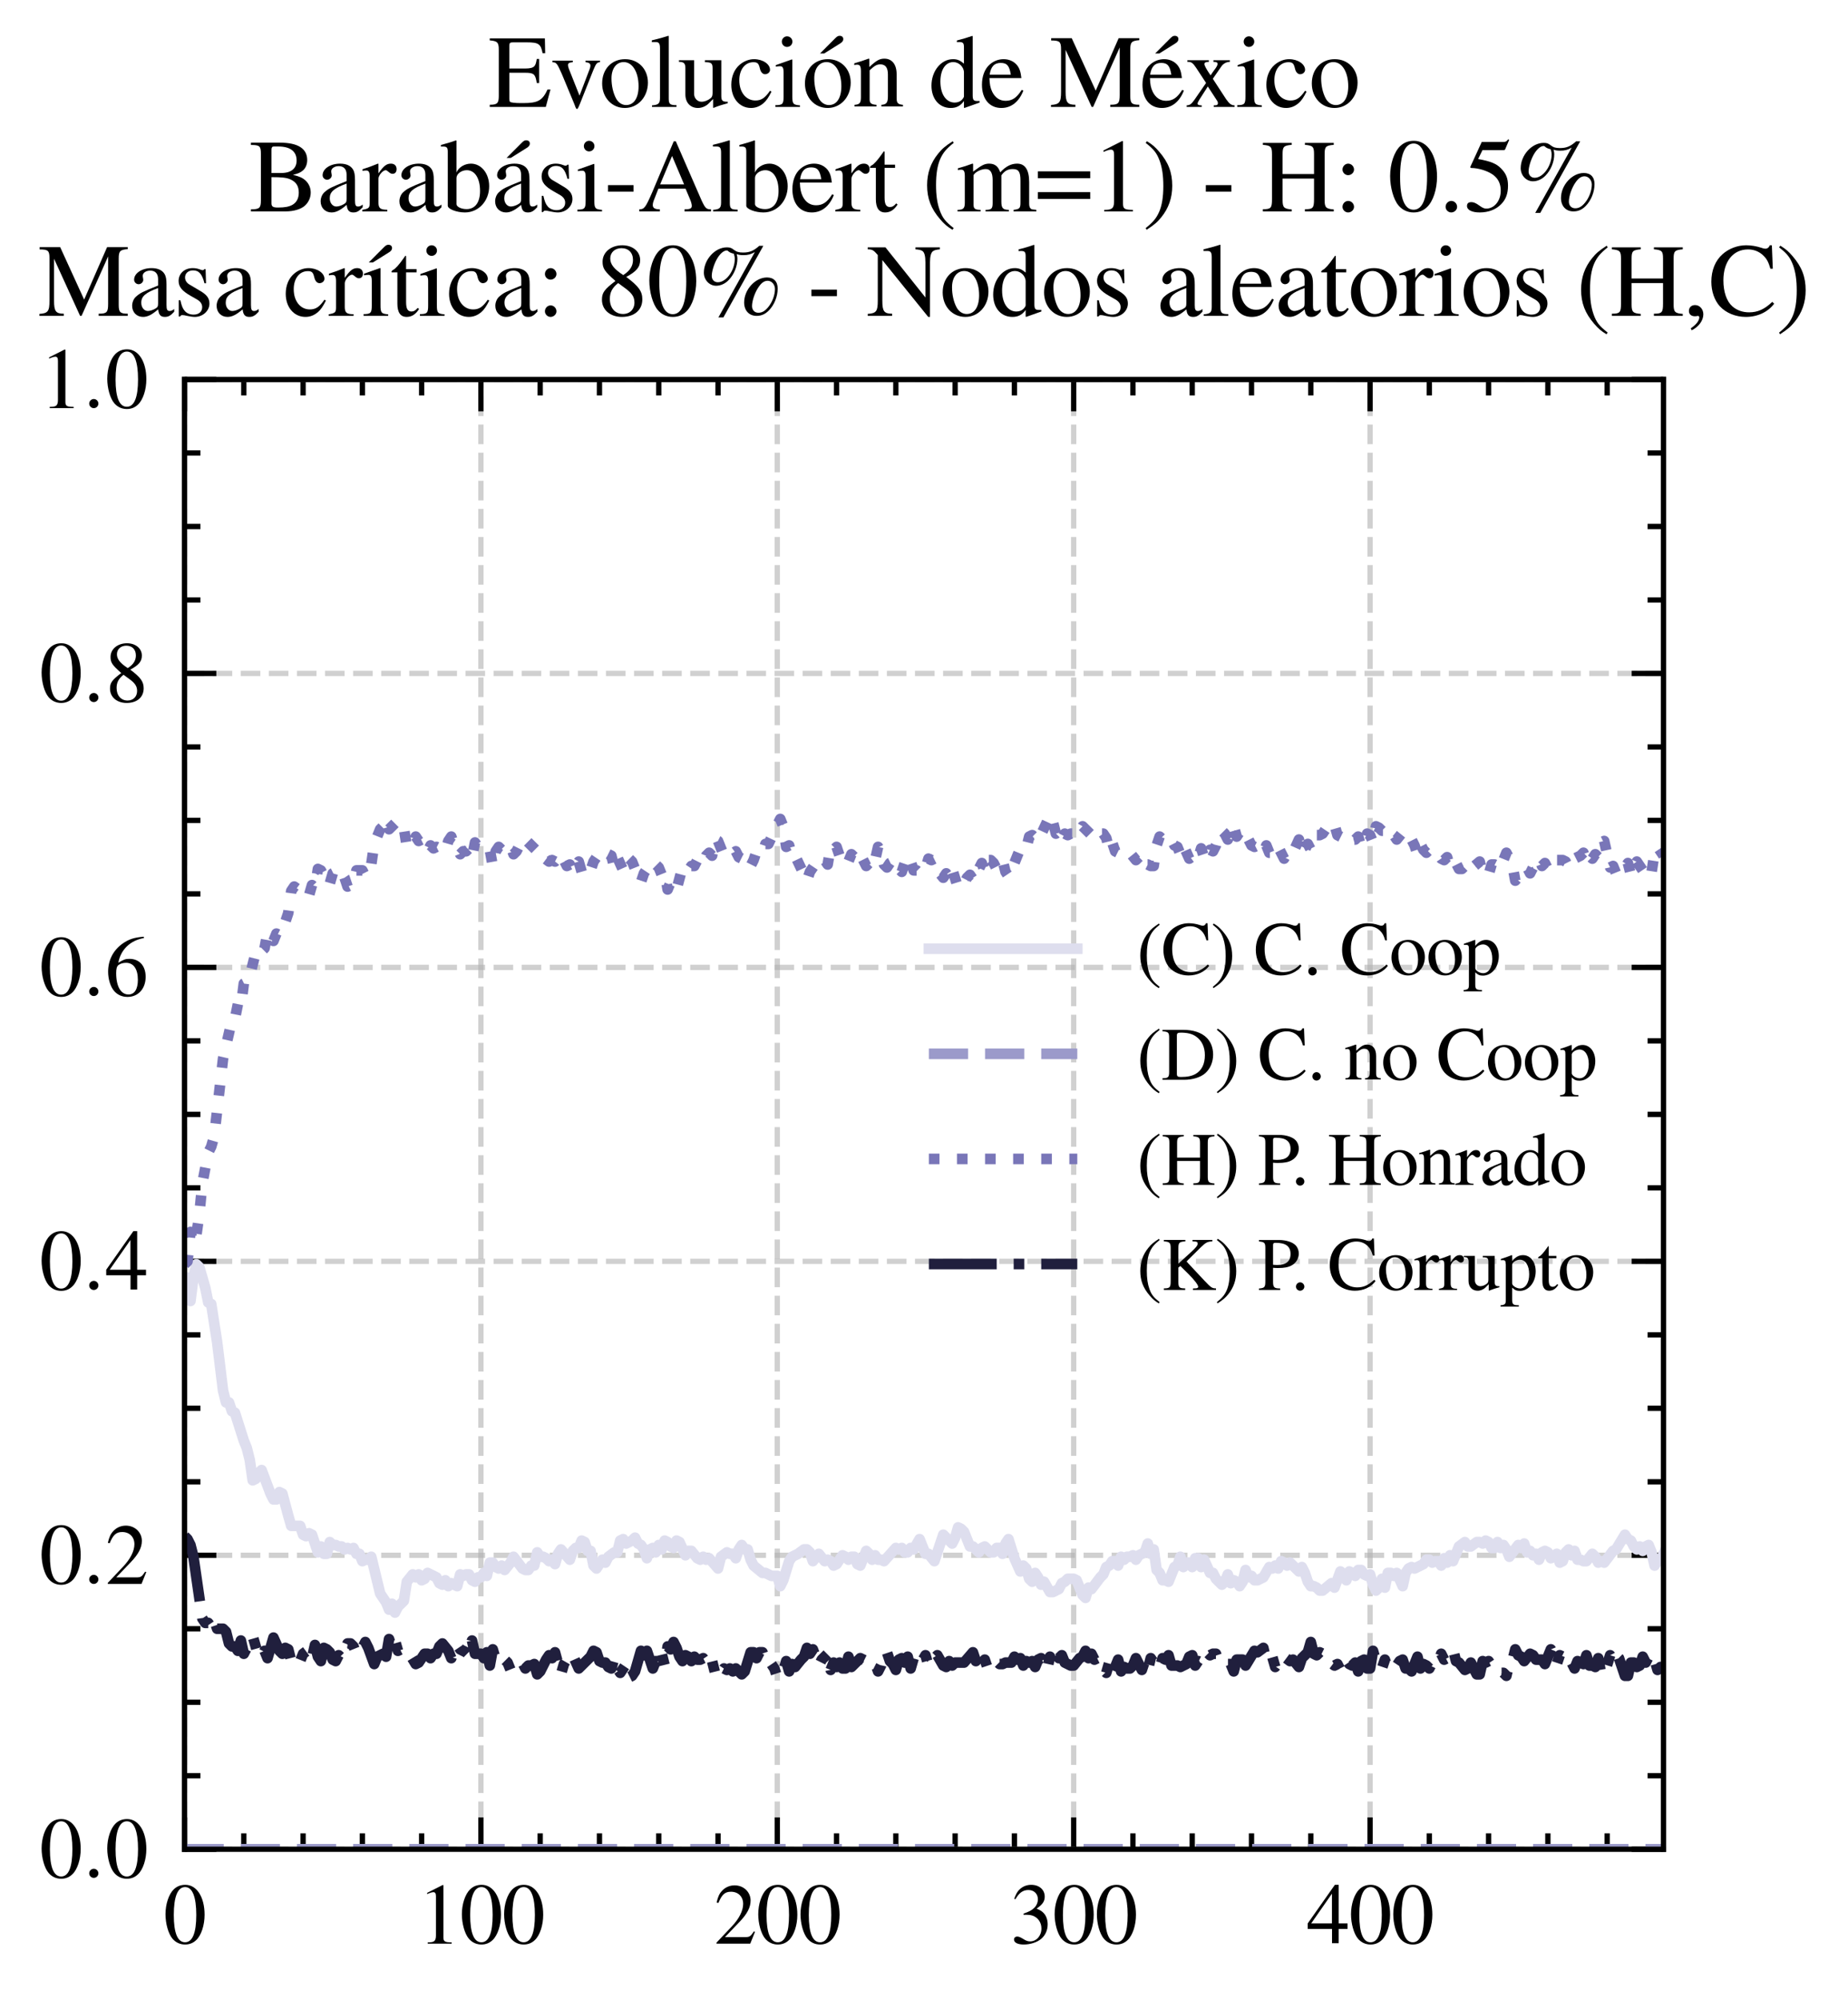 <?xml version="1.0" encoding="utf-8" standalone="no"?>
<!DOCTYPE svg PUBLIC "-//W3C//DTD SVG 1.1//EN"
  "http://www.w3.org/Graphics/SVG/1.1/DTD/svg11.dtd">
<svg xmlns:xlink="http://www.w3.org/1999/xlink" width="174.312pt" height="188.617pt" viewBox="0 0 174.312 188.617" xmlns="http://www.w3.org/2000/svg" version="1.1">
 <defs>
  <style type="text/css">*{stroke-linejoin: round; stroke-linecap: butt}</style>
 </defs>
 <g id="figure_1">
  <g id="patch_1">
   <path d="M 0 188.617 
L 174.312 188.617 
L 174.312 0 
L 0 0 
z
" style="fill: #ffffff"/>
  </g>
  <g id="axes_1">
   <g id="patch_2">
    <path d="M 17.406 174.388 
L 156.906 174.388 
L 156.906 35.788 
L 17.406 35.788 
z
" style="fill: #ffffff"/>
   </g>
   <g id="matplotlib.axis_1">
    <g id="xtick_1">
     <g id="line2d_1">
      <path d="M 17.406 174.388 
L 17.406 35.788 
" clip-path="url(#p8fa0049a32)" style="fill: none; stroke-dasharray: 1.85,0.8; stroke-dashoffset: 0; stroke: #b0b0b0; stroke-opacity: 0.6; stroke-width: 0.5"/>
     </g>
     <g id="line2d_2">
      <defs>
       <path id="m783fa63dd8" d="M 0 0 
L 0 -3 
" style="stroke: #000000; stroke-width: 0.5"/>
      </defs>
      <g>
       <use xlink:href="#m783fa63dd8" x="17.406" y="174.388" style="stroke: #000000; stroke-width: 0.5"/>
      </g>
     </g>
     <g id="line2d_3">
      <defs>
       <path id="m1fad98392b" d="M 0 0 
L 0 3 
" style="stroke: #000000; stroke-width: 0.5"/>
      </defs>
      <g>
       <use xlink:href="#m1fad98392b" x="17.406" y="35.788" style="stroke: #000000; stroke-width: 0.5"/>
      </g>
     </g>
     <g id="text_1">
      <!-- $\mathdefault{0}$ -->
      <g transform="translate(15.414 183.292) scale(0.08 -0.08)">
       <defs>
        <path id="NimbusRomNo9L-Regu-30" d="M 1626 4352 
C 1274 4352 1005 4244 768 4020 
C 397 3661 154 2925 154 2176 
C 154 1479 365 730 666 372 
C 902 90 1229 -64 1600 -64 
C 1926 -64 2202 45 2432 269 
C 2803 621 3046 1364 3046 2138 
C 3046 3450 2464 4352 1626 4352 
z
M 1606 4186 
C 2144 4186 2432 3463 2432 2125 
C 2432 788 2150 103 1600 103 
C 1050 103 768 788 768 2119 
C 768 3476 1056 4186 1606 4186 
z
" transform="scale(0.016)"/>
       </defs>
       <use xlink:href="#NimbusRomNo9L-Regu-30" transform="scale(0.996)"/>
      </g>
     </g>
    </g>
    <g id="xtick_2">
     <g id="line2d_4">
      <path d="M 45.362 174.388 
L 45.362 35.788 
" clip-path="url(#p8fa0049a32)" style="fill: none; stroke-dasharray: 1.85,0.8; stroke-dashoffset: 0; stroke: #b0b0b0; stroke-opacity: 0.6; stroke-width: 0.5"/>
     </g>
     <g id="line2d_5">
      <g>
       <use xlink:href="#m783fa63dd8" x="45.362" y="174.388" style="stroke: #000000; stroke-width: 0.5"/>
      </g>
     </g>
     <g id="line2d_6">
      <g>
       <use xlink:href="#m1fad98392b" x="45.362" y="35.788" style="stroke: #000000; stroke-width: 0.5"/>
      </g>
     </g>
     <g id="text_2">
      <!-- $\mathdefault{100}$ -->
      <g transform="translate(39.384 183.292) scale(0.08 -0.08)">
       <defs>
        <path id="NimbusRomNo9L-Regu-31" d="M 1862 4339 
L 710 3757 
L 710 3667 
C 787 3699 858 3725 883 3738 
C 998 3783 1107 3808 1171 3808 
C 1306 3808 1363 3711 1363 3505 
L 1363 592 
C 1363 379 1312 232 1210 173 
C 1114 116 1024 96 755 96 
L 755 0 
L 2522 0 
L 2522 96 
C 2016 96 1914 160 1914 470 
L 1914 4327 
L 1862 4339 
z
" transform="scale(0.016)"/>
       </defs>
       <use xlink:href="#NimbusRomNo9L-Regu-31" transform="scale(0.996)"/>
       <use xlink:href="#NimbusRomNo9L-Regu-30" transform="translate(49.813 0) scale(0.996)"/>
       <use xlink:href="#NimbusRomNo9L-Regu-30" transform="translate(99.626 0) scale(0.996)"/>
      </g>
     </g>
    </g>
    <g id="xtick_3">
     <g id="line2d_7">
      <path d="M 73.318 174.388 
L 73.318 35.788 
" clip-path="url(#p8fa0049a32)" style="fill: none; stroke-dasharray: 1.85,0.8; stroke-dashoffset: 0; stroke: #b0b0b0; stroke-opacity: 0.6; stroke-width: 0.5"/>
     </g>
     <g id="line2d_8">
      <g>
       <use xlink:href="#m783fa63dd8" x="73.318" y="174.388" style="stroke: #000000; stroke-width: 0.5"/>
      </g>
     </g>
     <g id="line2d_9">
      <g>
       <use xlink:href="#m1fad98392b" x="73.318" y="35.788" style="stroke: #000000; stroke-width: 0.5"/>
      </g>
     </g>
     <g id="text_3">
      <!-- $\mathdefault{200}$ -->
      <g transform="translate(67.34 183.292) scale(0.08 -0.08)">
       <defs>
        <path id="NimbusRomNo9L-Regu-32" d="M 3040 875 
L 2957 907 
C 2720 544 2637 486 2349 486 
L 819 486 
L 1894 1609 
C 2464 2202 2714 2687 2714 3185 
C 2714 3823 2195 4313 1530 4313 
C 1178 4313 845 4173 608 3918 
C 403 3700 307 3496 198 3043 
L 333 3011 
C 589 3636 819 3840 1261 3840 
C 1798 3840 2163 3476 2163 2940 
C 2163 2443 1869 1850 1331 1282 
L 192 77 
L 192 0 
L 2688 0 
L 3040 875 
z
" transform="scale(0.016)"/>
       </defs>
       <use xlink:href="#NimbusRomNo9L-Regu-32" transform="scale(0.996)"/>
       <use xlink:href="#NimbusRomNo9L-Regu-30" transform="translate(49.813 0) scale(0.996)"/>
       <use xlink:href="#NimbusRomNo9L-Regu-30" transform="translate(99.626 0) scale(0.996)"/>
      </g>
     </g>
    </g>
    <g id="xtick_4">
     <g id="line2d_10">
      <path d="M 101.274 174.388 
L 101.274 35.788 
" clip-path="url(#p8fa0049a32)" style="fill: none; stroke-dasharray: 1.85,0.8; stroke-dashoffset: 0; stroke: #b0b0b0; stroke-opacity: 0.6; stroke-width: 0.5"/>
     </g>
     <g id="line2d_11">
      <g>
       <use xlink:href="#m783fa63dd8" x="101.274" y="174.388" style="stroke: #000000; stroke-width: 0.5"/>
      </g>
     </g>
     <g id="line2d_12">
      <g>
       <use xlink:href="#m1fad98392b" x="101.274" y="35.788" style="stroke: #000000; stroke-width: 0.5"/>
      </g>
     </g>
     <g id="text_4">
      <!-- $\mathdefault{300}$ -->
      <g transform="translate(95.296 183.292) scale(0.08 -0.08)">
       <defs>
        <path id="NimbusRomNo9L-Regu-33" d="M 979 2138 
C 1357 2138 1504 2125 1658 2068 
C 2054 1927 2304 1562 2304 1120 
C 2304 583 1939 167 1466 167 
C 1293 167 1165 212 928 365 
C 736 480 627 525 518 525 
C 371 525 275 436 275 301 
C 275 77 550 -64 998 -64 
C 1491 -64 1997 103 2298 365 
C 2598 628 2765 999 2765 1428 
C 2765 1754 2662 2055 2477 2253 
C 2349 2394 2227 2471 1946 2592 
C 2387 2893 2547 3130 2547 3476 
C 2547 3994 2138 4352 1549 4352 
C 1229 4352 947 4244 717 4039 
C 525 3866 429 3699 288 3315 
L 384 3290 
C 646 3757 934 3968 1338 3968 
C 1754 3968 2042 3687 2042 3284 
C 2042 3053 1946 2823 1786 2663 
C 1594 2471 1414 2375 979 2221 
L 979 2138 
z
" transform="scale(0.016)"/>
       </defs>
       <use xlink:href="#NimbusRomNo9L-Regu-33" transform="scale(0.996)"/>
       <use xlink:href="#NimbusRomNo9L-Regu-30" transform="translate(49.813 0) scale(0.996)"/>
       <use xlink:href="#NimbusRomNo9L-Regu-30" transform="translate(99.626 0) scale(0.996)"/>
      </g>
     </g>
    </g>
    <g id="xtick_5">
     <g id="line2d_13">
      <path d="M 129.23 174.388 
L 129.23 35.788 
" clip-path="url(#p8fa0049a32)" style="fill: none; stroke-dasharray: 1.85,0.8; stroke-dashoffset: 0; stroke: #b0b0b0; stroke-opacity: 0.6; stroke-width: 0.5"/>
     </g>
     <g id="line2d_14">
      <g>
       <use xlink:href="#m783fa63dd8" x="129.23" y="174.388" style="stroke: #000000; stroke-width: 0.5"/>
      </g>
     </g>
     <g id="line2d_15">
      <g>
       <use xlink:href="#m1fad98392b" x="129.23" y="35.788" style="stroke: #000000; stroke-width: 0.5"/>
      </g>
     </g>
     <g id="text_5">
      <!-- $\mathdefault{400}$ -->
      <g transform="translate(123.252 183.292) scale(0.08 -0.08)">
       <defs>
        <path id="NimbusRomNo9L-Regu-34" d="M 3021 1497 
L 2368 1497 
L 2368 4352 
L 2086 4352 
L 77 1497 
L 77 1088 
L 1875 1088 
L 1875 32 
L 2368 32 
L 2368 1088 
L 3021 1088 
L 3021 1497 
z
M 1869 1497 
L 333 1497 
L 1869 3698 
L 1869 1497 
z
" transform="scale(0.016)"/>
       </defs>
       <use xlink:href="#NimbusRomNo9L-Regu-34" transform="scale(0.996)"/>
       <use xlink:href="#NimbusRomNo9L-Regu-30" transform="translate(49.813 0) scale(0.996)"/>
       <use xlink:href="#NimbusRomNo9L-Regu-30" transform="translate(99.626 0) scale(0.996)"/>
      </g>
     </g>
    </g>
    <g id="xtick_6">
     <g id="line2d_16">
      <defs>
       <path id="m9e7879b233" d="M 0 0 
L 0 -1.5 
" style="stroke: #000000; stroke-width: 0.5"/>
      </defs>
      <g>
       <use xlink:href="#m9e7879b233" x="22.997" y="174.388" style="stroke: #000000; stroke-width: 0.5"/>
      </g>
     </g>
     <g id="line2d_17">
      <defs>
       <path id="m535989aa33" d="M 0 0 
L 0 1.5 
" style="stroke: #000000; stroke-width: 0.5"/>
      </defs>
      <g>
       <use xlink:href="#m535989aa33" x="22.997" y="35.788" style="stroke: #000000; stroke-width: 0.5"/>
      </g>
     </g>
    </g>
    <g id="xtick_7">
     <g id="line2d_18">
      <g>
       <use xlink:href="#m9e7879b233" x="28.588" y="174.388" style="stroke: #000000; stroke-width: 0.5"/>
      </g>
     </g>
     <g id="line2d_19">
      <g>
       <use xlink:href="#m535989aa33" x="28.588" y="35.788" style="stroke: #000000; stroke-width: 0.5"/>
      </g>
     </g>
    </g>
    <g id="xtick_8">
     <g id="line2d_20">
      <g>
       <use xlink:href="#m9e7879b233" x="34.18" y="174.388" style="stroke: #000000; stroke-width: 0.5"/>
      </g>
     </g>
     <g id="line2d_21">
      <g>
       <use xlink:href="#m535989aa33" x="34.18" y="35.788" style="stroke: #000000; stroke-width: 0.5"/>
      </g>
     </g>
    </g>
    <g id="xtick_9">
     <g id="line2d_22">
      <g>
       <use xlink:href="#m9e7879b233" x="39.771" y="174.388" style="stroke: #000000; stroke-width: 0.5"/>
      </g>
     </g>
     <g id="line2d_23">
      <g>
       <use xlink:href="#m535989aa33" x="39.771" y="35.788" style="stroke: #000000; stroke-width: 0.5"/>
      </g>
     </g>
    </g>
    <g id="xtick_10">
     <g id="line2d_24">
      <g>
       <use xlink:href="#m9e7879b233" x="50.953" y="174.388" style="stroke: #000000; stroke-width: 0.5"/>
      </g>
     </g>
     <g id="line2d_25">
      <g>
       <use xlink:href="#m535989aa33" x="50.953" y="35.788" style="stroke: #000000; stroke-width: 0.5"/>
      </g>
     </g>
    </g>
    <g id="xtick_11">
     <g id="line2d_26">
      <g>
       <use xlink:href="#m9e7879b233" x="56.544" y="174.388" style="stroke: #000000; stroke-width: 0.5"/>
      </g>
     </g>
     <g id="line2d_27">
      <g>
       <use xlink:href="#m535989aa33" x="56.544" y="35.788" style="stroke: #000000; stroke-width: 0.5"/>
      </g>
     </g>
    </g>
    <g id="xtick_12">
     <g id="line2d_28">
      <g>
       <use xlink:href="#m9e7879b233" x="62.136" y="174.388" style="stroke: #000000; stroke-width: 0.5"/>
      </g>
     </g>
     <g id="line2d_29">
      <g>
       <use xlink:href="#m535989aa33" x="62.136" y="35.788" style="stroke: #000000; stroke-width: 0.5"/>
      </g>
     </g>
    </g>
    <g id="xtick_13">
     <g id="line2d_30">
      <g>
       <use xlink:href="#m9e7879b233" x="67.727" y="174.388" style="stroke: #000000; stroke-width: 0.5"/>
      </g>
     </g>
     <g id="line2d_31">
      <g>
       <use xlink:href="#m535989aa33" x="67.727" y="35.788" style="stroke: #000000; stroke-width: 0.5"/>
      </g>
     </g>
    </g>
    <g id="xtick_14">
     <g id="line2d_32">
      <g>
       <use xlink:href="#m9e7879b233" x="78.909" y="174.388" style="stroke: #000000; stroke-width: 0.5"/>
      </g>
     </g>
     <g id="line2d_33">
      <g>
       <use xlink:href="#m535989aa33" x="78.909" y="35.788" style="stroke: #000000; stroke-width: 0.5"/>
      </g>
     </g>
    </g>
    <g id="xtick_15">
     <g id="line2d_34">
      <g>
       <use xlink:href="#m9e7879b233" x="84.5" y="174.388" style="stroke: #000000; stroke-width: 0.5"/>
      </g>
     </g>
     <g id="line2d_35">
      <g>
       <use xlink:href="#m535989aa33" x="84.5" y="35.788" style="stroke: #000000; stroke-width: 0.5"/>
      </g>
     </g>
    </g>
    <g id="xtick_16">
     <g id="line2d_36">
      <g>
       <use xlink:href="#m9e7879b233" x="90.091" y="174.388" style="stroke: #000000; stroke-width: 0.5"/>
      </g>
     </g>
     <g id="line2d_37">
      <g>
       <use xlink:href="#m535989aa33" x="90.091" y="35.788" style="stroke: #000000; stroke-width: 0.5"/>
      </g>
     </g>
    </g>
    <g id="xtick_17">
     <g id="line2d_38">
      <g>
       <use xlink:href="#m9e7879b233" x="95.683" y="174.388" style="stroke: #000000; stroke-width: 0.5"/>
      </g>
     </g>
     <g id="line2d_39">
      <g>
       <use xlink:href="#m535989aa33" x="95.683" y="35.788" style="stroke: #000000; stroke-width: 0.5"/>
      </g>
     </g>
    </g>
    <g id="xtick_18">
     <g id="line2d_40">
      <g>
       <use xlink:href="#m9e7879b233" x="106.865" y="174.388" style="stroke: #000000; stroke-width: 0.5"/>
      </g>
     </g>
     <g id="line2d_41">
      <g>
       <use xlink:href="#m535989aa33" x="106.865" y="35.788" style="stroke: #000000; stroke-width: 0.5"/>
      </g>
     </g>
    </g>
    <g id="xtick_19">
     <g id="line2d_42">
      <g>
       <use xlink:href="#m9e7879b233" x="112.456" y="174.388" style="stroke: #000000; stroke-width: 0.5"/>
      </g>
     </g>
     <g id="line2d_43">
      <g>
       <use xlink:href="#m535989aa33" x="112.456" y="35.788" style="stroke: #000000; stroke-width: 0.5"/>
      </g>
     </g>
    </g>
    <g id="xtick_20">
     <g id="line2d_44">
      <g>
       <use xlink:href="#m9e7879b233" x="118.047" y="174.388" style="stroke: #000000; stroke-width: 0.5"/>
      </g>
     </g>
     <g id="line2d_45">
      <g>
       <use xlink:href="#m535989aa33" x="118.047" y="35.788" style="stroke: #000000; stroke-width: 0.5"/>
      </g>
     </g>
    </g>
    <g id="xtick_21">
     <g id="line2d_46">
      <g>
       <use xlink:href="#m9e7879b233" x="123.639" y="174.388" style="stroke: #000000; stroke-width: 0.5"/>
      </g>
     </g>
     <g id="line2d_47">
      <g>
       <use xlink:href="#m535989aa33" x="123.639" y="35.788" style="stroke: #000000; stroke-width: 0.5"/>
      </g>
     </g>
    </g>
    <g id="xtick_22">
     <g id="line2d_48">
      <g>
       <use xlink:href="#m9e7879b233" x="134.821" y="174.388" style="stroke: #000000; stroke-width: 0.5"/>
      </g>
     </g>
     <g id="line2d_49">
      <g>
       <use xlink:href="#m535989aa33" x="134.821" y="35.788" style="stroke: #000000; stroke-width: 0.5"/>
      </g>
     </g>
    </g>
    <g id="xtick_23">
     <g id="line2d_50">
      <g>
       <use xlink:href="#m9e7879b233" x="140.412" y="174.388" style="stroke: #000000; stroke-width: 0.5"/>
      </g>
     </g>
     <g id="line2d_51">
      <g>
       <use xlink:href="#m535989aa33" x="140.412" y="35.788" style="stroke: #000000; stroke-width: 0.5"/>
      </g>
     </g>
    </g>
    <g id="xtick_24">
     <g id="line2d_52">
      <g>
       <use xlink:href="#m9e7879b233" x="146.003" y="174.388" style="stroke: #000000; stroke-width: 0.5"/>
      </g>
     </g>
     <g id="line2d_53">
      <g>
       <use xlink:href="#m535989aa33" x="146.003" y="35.788" style="stroke: #000000; stroke-width: 0.5"/>
      </g>
     </g>
    </g>
    <g id="xtick_25">
     <g id="line2d_54">
      <g>
       <use xlink:href="#m9e7879b233" x="151.594" y="174.388" style="stroke: #000000; stroke-width: 0.5"/>
      </g>
     </g>
     <g id="line2d_55">
      <g>
       <use xlink:href="#m535989aa33" x="151.594" y="35.788" style="stroke: #000000; stroke-width: 0.5"/>
      </g>
     </g>
    </g>
   </g>
   <g id="matplotlib.axis_2">
    <g id="ytick_1">
     <g id="line2d_56">
      <path d="M 17.406 174.388 
L 156.906 174.388 
" clip-path="url(#p8fa0049a32)" style="fill: none; stroke-dasharray: 1.85,0.8; stroke-dashoffset: 0; stroke: #b0b0b0; stroke-opacity: 0.6; stroke-width: 0.5"/>
     </g>
     <g id="line2d_57">
      <defs>
       <path id="m817169bb2e" d="M 0 0 
L 3 0 
" style="stroke: #000000; stroke-width: 0.5"/>
      </defs>
      <g>
       <use xlink:href="#m817169bb2e" x="17.406" y="174.388" style="stroke: #000000; stroke-width: 0.5"/>
      </g>
     </g>
     <g id="line2d_58">
      <defs>
       <path id="mab0451e108" d="M 0 0 
L -3 0 
" style="stroke: #000000; stroke-width: 0.5"/>
      </defs>
      <g>
       <use xlink:href="#mab0451e108" x="156.906" y="174.388" style="stroke: #000000; stroke-width: 0.5"/>
      </g>
     </g>
     <g id="text_6">
      <!-- $\mathdefault{0.0}$ -->
      <g transform="translate(3.728 177.09) scale(0.08 -0.08)">
       <defs>
        <path id="CMMI10-3a" d="M 1229 338 
C 1229 522 1075 675 890 675 
C 704 675 550 522 550 338 
C 550 153 704 0 890 0 
C 1075 0 1229 153 1229 338 
z
" transform="scale(0.016)"/>
       </defs>
       <use xlink:href="#NimbusRomNo9L-Regu-30" transform="scale(0.996)"/>
       <use xlink:href="#CMMI10-3a" transform="translate(49.813 0) scale(0.996)"/>
       <use xlink:href="#NimbusRomNo9L-Regu-30" transform="translate(77.409 0) scale(0.996)"/>
      </g>
     </g>
    </g>
    <g id="ytick_2">
     <g id="line2d_59">
      <path d="M 17.406 146.668 
L 156.906 146.668 
" clip-path="url(#p8fa0049a32)" style="fill: none; stroke-dasharray: 1.85,0.8; stroke-dashoffset: 0; stroke: #b0b0b0; stroke-opacity: 0.6; stroke-width: 0.5"/>
     </g>
     <g id="line2d_60">
      <g>
       <use xlink:href="#m817169bb2e" x="17.406" y="146.668" style="stroke: #000000; stroke-width: 0.5"/>
      </g>
     </g>
     <g id="line2d_61">
      <g>
       <use xlink:href="#mab0451e108" x="156.906" y="146.668" style="stroke: #000000; stroke-width: 0.5"/>
      </g>
     </g>
     <g id="text_7">
      <!-- $\mathdefault{0.2}$ -->
      <g transform="translate(3.728 149.37) scale(0.08 -0.08)">
       <use xlink:href="#NimbusRomNo9L-Regu-30" transform="scale(0.996)"/>
       <use xlink:href="#CMMI10-3a" transform="translate(49.813 0) scale(0.996)"/>
       <use xlink:href="#NimbusRomNo9L-Regu-32" transform="translate(77.409 0) scale(0.996)"/>
      </g>
     </g>
    </g>
    <g id="ytick_3">
     <g id="line2d_62">
      <path d="M 17.406 118.948 
L 156.906 118.948 
" clip-path="url(#p8fa0049a32)" style="fill: none; stroke-dasharray: 1.85,0.8; stroke-dashoffset: 0; stroke: #b0b0b0; stroke-opacity: 0.6; stroke-width: 0.5"/>
     </g>
     <g id="line2d_63">
      <g>
       <use xlink:href="#m817169bb2e" x="17.406" y="118.948" style="stroke: #000000; stroke-width: 0.5"/>
      </g>
     </g>
     <g id="line2d_64">
      <g>
       <use xlink:href="#mab0451e108" x="156.906" y="118.948" style="stroke: #000000; stroke-width: 0.5"/>
      </g>
     </g>
     <g id="text_8">
      <!-- $\mathdefault{0.4}$ -->
      <g transform="translate(3.728 121.65) scale(0.08 -0.08)">
       <use xlink:href="#NimbusRomNo9L-Regu-30" transform="scale(0.996)"/>
       <use xlink:href="#CMMI10-3a" transform="translate(49.813 0) scale(0.996)"/>
       <use xlink:href="#NimbusRomNo9L-Regu-34" transform="translate(77.409 0) scale(0.996)"/>
      </g>
     </g>
    </g>
    <g id="ytick_4">
     <g id="line2d_65">
      <path d="M 17.406 91.228 
L 156.906 91.228 
" clip-path="url(#p8fa0049a32)" style="fill: none; stroke-dasharray: 1.85,0.8; stroke-dashoffset: 0; stroke: #b0b0b0; stroke-opacity: 0.6; stroke-width: 0.5"/>
     </g>
     <g id="line2d_66">
      <g>
       <use xlink:href="#m817169bb2e" x="17.406" y="91.228" style="stroke: #000000; stroke-width: 0.5"/>
      </g>
     </g>
     <g id="line2d_67">
      <g>
       <use xlink:href="#mab0451e108" x="156.906" y="91.228" style="stroke: #000000; stroke-width: 0.5"/>
      </g>
     </g>
     <g id="text_9">
      <!-- $\mathdefault{0.6}$ -->
      <g transform="translate(3.728 93.93) scale(0.08 -0.08)">
       <defs>
        <path id="NimbusRomNo9L-Regu-36" d="M 2854 4391 
C 2125 4327 1754 4205 1286 3879 
C 595 3386 218 2656 218 1802 
C 218 1248 390 688 666 370 
C 909 89 1254 -64 1651 -64 
C 2445 -64 2995 541 2995 1421 
C 2995 2236 2528 2752 1792 2752 
C 1510 2752 1376 2707 973 2464 
C 1146 3431 1862 4122 2867 4288 
L 2854 4391 
z
M 1549 2458 
C 2099 2458 2419 2000 2419 1204 
C 2419 504 2170 116 1722 116 
C 1158 116 813 714 813 1700 
C 813 2025 864 2203 992 2299 
C 1126 2400 1325 2458 1549 2458 
z
" transform="scale(0.016)"/>
       </defs>
       <use xlink:href="#NimbusRomNo9L-Regu-30" transform="scale(0.996)"/>
       <use xlink:href="#CMMI10-3a" transform="translate(49.813 0) scale(0.996)"/>
       <use xlink:href="#NimbusRomNo9L-Regu-36" transform="translate(77.409 0) scale(0.996)"/>
      </g>
     </g>
    </g>
    <g id="ytick_5">
     <g id="line2d_68">
      <path d="M 17.406 63.508 
L 156.906 63.508 
" clip-path="url(#p8fa0049a32)" style="fill: none; stroke-dasharray: 1.85,0.8; stroke-dashoffset: 0; stroke: #b0b0b0; stroke-opacity: 0.6; stroke-width: 0.5"/>
     </g>
     <g id="line2d_69">
      <g>
       <use xlink:href="#m817169bb2e" x="17.406" y="63.508" style="stroke: #000000; stroke-width: 0.5"/>
      </g>
     </g>
     <g id="line2d_70">
      <g>
       <use xlink:href="#mab0451e108" x="156.906" y="63.508" style="stroke: #000000; stroke-width: 0.5"/>
      </g>
     </g>
     <g id="text_10">
      <!-- $\mathdefault{0.8}$ -->
      <g transform="translate(3.728 66.21) scale(0.08 -0.08)">
       <defs>
        <path id="NimbusRomNo9L-Regu-38" d="M 1856 2400 
C 2490 2740 2714 3008 2714 3444 
C 2714 3968 2253 4352 1613 4352 
C 915 4352 397 3924 397 3341 
C 397 2925 518 2740 1190 2151 
C 499 1626 358 1428 358 992 
C 358 372 864 -64 1587 -64 
C 2355 -64 2848 359 2848 1018 
C 2848 1511 2630 1824 1856 2400 
z
M 1741 1741 
C 2208 1408 2362 1178 2362 820 
C 2362 404 2074 116 1658 116 
C 1171 116 845 487 845 1044 
C 845 1453 986 1722 1357 2023 
L 1741 1741 
z
M 1670 2516 
C 1101 2887 870 3181 870 3540 
C 870 3911 1158 4173 1562 4173 
C 1997 4173 2272 3892 2272 3450 
C 2272 3085 2093 2797 1728 2554 
C 1696 2535 1696 2535 1670 2516 
z
" transform="scale(0.016)"/>
       </defs>
       <use xlink:href="#NimbusRomNo9L-Regu-30" transform="scale(0.996)"/>
       <use xlink:href="#CMMI10-3a" transform="translate(49.813 0) scale(0.996)"/>
       <use xlink:href="#NimbusRomNo9L-Regu-38" transform="translate(77.409 0) scale(0.996)"/>
      </g>
     </g>
    </g>
    <g id="ytick_6">
     <g id="line2d_71">
      <path d="M 17.406 35.788 
L 156.906 35.788 
" clip-path="url(#p8fa0049a32)" style="fill: none; stroke-dasharray: 1.85,0.8; stroke-dashoffset: 0; stroke: #b0b0b0; stroke-opacity: 0.6; stroke-width: 0.5"/>
     </g>
     <g id="line2d_72">
      <g>
       <use xlink:href="#m817169bb2e" x="17.406" y="35.788" style="stroke: #000000; stroke-width: 0.5"/>
      </g>
     </g>
     <g id="line2d_73">
      <g>
       <use xlink:href="#mab0451e108" x="156.906" y="35.788" style="stroke: #000000; stroke-width: 0.5"/>
      </g>
     </g>
     <g id="text_11">
      <!-- $\mathdefault{1.0}$ -->
      <g transform="translate(3.728 38.49) scale(0.08 -0.08)">
       <use xlink:href="#NimbusRomNo9L-Regu-31" transform="scale(0.996)"/>
       <use xlink:href="#CMMI10-3a" transform="translate(49.813 0) scale(0.996)"/>
       <use xlink:href="#NimbusRomNo9L-Regu-30" transform="translate(77.409 0) scale(0.996)"/>
      </g>
     </g>
    </g>
    <g id="ytick_7">
     <g id="line2d_74">
      <defs>
       <path id="mc90383ad11" d="M 0 0 
L 1.5 0 
" style="stroke: #000000; stroke-width: 0.5"/>
      </defs>
      <g>
       <use xlink:href="#mc90383ad11" x="17.406" y="167.458" style="stroke: #000000; stroke-width: 0.5"/>
      </g>
     </g>
     <g id="line2d_75">
      <defs>
       <path id="m355893dd0b" d="M 0 0 
L -1.5 0 
" style="stroke: #000000; stroke-width: 0.5"/>
      </defs>
      <g>
       <use xlink:href="#m355893dd0b" x="156.906" y="167.458" style="stroke: #000000; stroke-width: 0.5"/>
      </g>
     </g>
    </g>
    <g id="ytick_8">
     <g id="line2d_76">
      <g>
       <use xlink:href="#mc90383ad11" x="17.406" y="160.528" style="stroke: #000000; stroke-width: 0.5"/>
      </g>
     </g>
     <g id="line2d_77">
      <g>
       <use xlink:href="#m355893dd0b" x="156.906" y="160.528" style="stroke: #000000; stroke-width: 0.5"/>
      </g>
     </g>
    </g>
    <g id="ytick_9">
     <g id="line2d_78">
      <g>
       <use xlink:href="#mc90383ad11" x="17.406" y="153.598" style="stroke: #000000; stroke-width: 0.5"/>
      </g>
     </g>
     <g id="line2d_79">
      <g>
       <use xlink:href="#m355893dd0b" x="156.906" y="153.598" style="stroke: #000000; stroke-width: 0.5"/>
      </g>
     </g>
    </g>
    <g id="ytick_10">
     <g id="line2d_80">
      <g>
       <use xlink:href="#mc90383ad11" x="17.406" y="139.738" style="stroke: #000000; stroke-width: 0.5"/>
      </g>
     </g>
     <g id="line2d_81">
      <g>
       <use xlink:href="#m355893dd0b" x="156.906" y="139.738" style="stroke: #000000; stroke-width: 0.5"/>
      </g>
     </g>
    </g>
    <g id="ytick_11">
     <g id="line2d_82">
      <g>
       <use xlink:href="#mc90383ad11" x="17.406" y="132.808" style="stroke: #000000; stroke-width: 0.5"/>
      </g>
     </g>
     <g id="line2d_83">
      <g>
       <use xlink:href="#m355893dd0b" x="156.906" y="132.808" style="stroke: #000000; stroke-width: 0.5"/>
      </g>
     </g>
    </g>
    <g id="ytick_12">
     <g id="line2d_84">
      <g>
       <use xlink:href="#mc90383ad11" x="17.406" y="125.878" style="stroke: #000000; stroke-width: 0.5"/>
      </g>
     </g>
     <g id="line2d_85">
      <g>
       <use xlink:href="#m355893dd0b" x="156.906" y="125.878" style="stroke: #000000; stroke-width: 0.5"/>
      </g>
     </g>
    </g>
    <g id="ytick_13">
     <g id="line2d_86">
      <g>
       <use xlink:href="#mc90383ad11" x="17.406" y="112.018" style="stroke: #000000; stroke-width: 0.5"/>
      </g>
     </g>
     <g id="line2d_87">
      <g>
       <use xlink:href="#m355893dd0b" x="156.906" y="112.018" style="stroke: #000000; stroke-width: 0.5"/>
      </g>
     </g>
    </g>
    <g id="ytick_14">
     <g id="line2d_88">
      <g>
       <use xlink:href="#mc90383ad11" x="17.406" y="105.088" style="stroke: #000000; stroke-width: 0.5"/>
      </g>
     </g>
     <g id="line2d_89">
      <g>
       <use xlink:href="#m355893dd0b" x="156.906" y="105.088" style="stroke: #000000; stroke-width: 0.5"/>
      </g>
     </g>
    </g>
    <g id="ytick_15">
     <g id="line2d_90">
      <g>
       <use xlink:href="#mc90383ad11" x="17.406" y="98.158" style="stroke: #000000; stroke-width: 0.5"/>
      </g>
     </g>
     <g id="line2d_91">
      <g>
       <use xlink:href="#m355893dd0b" x="156.906" y="98.158" style="stroke: #000000; stroke-width: 0.5"/>
      </g>
     </g>
    </g>
    <g id="ytick_16">
     <g id="line2d_92">
      <g>
       <use xlink:href="#mc90383ad11" x="17.406" y="84.298" style="stroke: #000000; stroke-width: 0.5"/>
      </g>
     </g>
     <g id="line2d_93">
      <g>
       <use xlink:href="#m355893dd0b" x="156.906" y="84.298" style="stroke: #000000; stroke-width: 0.5"/>
      </g>
     </g>
    </g>
    <g id="ytick_17">
     <g id="line2d_94">
      <g>
       <use xlink:href="#mc90383ad11" x="17.406" y="77.368" style="stroke: #000000; stroke-width: 0.5"/>
      </g>
     </g>
     <g id="line2d_95">
      <g>
       <use xlink:href="#m355893dd0b" x="156.906" y="77.368" style="stroke: #000000; stroke-width: 0.5"/>
      </g>
     </g>
    </g>
    <g id="ytick_18">
     <g id="line2d_96">
      <g>
       <use xlink:href="#mc90383ad11" x="17.406" y="70.438" style="stroke: #000000; stroke-width: 0.5"/>
      </g>
     </g>
     <g id="line2d_97">
      <g>
       <use xlink:href="#m355893dd0b" x="156.906" y="70.438" style="stroke: #000000; stroke-width: 0.5"/>
      </g>
     </g>
    </g>
    <g id="ytick_19">
     <g id="line2d_98">
      <g>
       <use xlink:href="#mc90383ad11" x="17.406" y="56.578" style="stroke: #000000; stroke-width: 0.5"/>
      </g>
     </g>
     <g id="line2d_99">
      <g>
       <use xlink:href="#m355893dd0b" x="156.906" y="56.578" style="stroke: #000000; stroke-width: 0.5"/>
      </g>
     </g>
    </g>
    <g id="ytick_20">
     <g id="line2d_100">
      <g>
       <use xlink:href="#mc90383ad11" x="17.406" y="49.648" style="stroke: #000000; stroke-width: 0.5"/>
      </g>
     </g>
     <g id="line2d_101">
      <g>
       <use xlink:href="#m355893dd0b" x="156.906" y="49.648" style="stroke: #000000; stroke-width: 0.5"/>
      </g>
     </g>
    </g>
    <g id="ytick_21">
     <g id="line2d_102">
      <g>
       <use xlink:href="#mc90383ad11" x="17.406" y="42.718" style="stroke: #000000; stroke-width: 0.5"/>
      </g>
     </g>
     <g id="line2d_103">
      <g>
       <use xlink:href="#m355893dd0b" x="156.906" y="42.718" style="stroke: #000000; stroke-width: 0.5"/>
      </g>
     </g>
    </g>
   </g>
   <g id="line2d_104">
    <path d="M 17.406 120.473 
L 17.686 120.473 
L 17.965 122.69 
L 18.245 120.473 
L 18.524 119.225 
L 18.804 119.502 
L 19.363 121.443 
L 19.643 122.829 
L 19.922 122.967 
L 20.481 126.571 
L 21.04 131.145 
L 21.32 132.254 
L 21.599 132.254 
L 21.879 133.085 
L 22.159 133.224 
L 22.997 135.857 
L 23.277 136.55 
L 23.556 137.659 
L 23.836 139.599 
L 24.116 139.461 
L 24.395 138.906 
L 24.675 138.629 
L 25.513 140.847 
L 25.793 141.401 
L 26.072 141.401 
L 26.352 140.708 
L 26.632 140.847 
L 27.191 142.926 
L 27.47 143.896 
L 28.309 143.896 
L 28.588 144.728 
L 28.868 144.866 
L 29.148 144.589 
L 29.427 144.728 
L 29.986 146.391 
L 30.266 145.836 
L 30.545 146.529 
L 30.825 146.529 
L 31.104 145.421 
L 31.384 145.698 
L 31.664 145.698 
L 31.943 145.836 
L 32.223 145.836 
L 32.502 146.114 
L 32.782 145.975 
L 33.061 146.114 
L 33.341 145.975 
L 33.621 146.529 
L 33.9 146.529 
L 34.18 147.222 
L 34.459 147.084 
L 34.739 147.084 
L 35.018 146.807 
L 35.857 150.272 
L 36.416 151.103 
L 36.696 151.796 
L 36.975 151.242 
L 37.255 152.073 
L 37.534 151.519 
L 38.093 150.965 
L 38.373 149.163 
L 38.932 148.47 
L 39.212 148.747 
L 39.491 148.47 
L 39.771 149.024 
L 40.05 148.886 
L 40.33 148.331 
L 41.169 148.747 
L 41.448 149.301 
L 41.728 149.44 
L 42.007 149.024 
L 42.287 149.579 
L 42.566 149.301 
L 43.126 149.579 
L 43.405 148.47 
L 43.685 148.608 
L 43.964 148.47 
L 44.244 148.47 
L 44.523 149.024 
L 44.803 149.163 
L 45.082 148.747 
L 45.362 148.747 
L 45.642 148.331 
L 45.921 148.608 
L 46.201 147.361 
L 46.48 147.361 
L 46.76 147.777 
L 47.039 147.915 
L 47.319 147.638 
L 47.598 148.054 
L 48.158 147.361 
L 48.437 146.807 
L 49.276 147.915 
L 49.555 148.054 
L 49.835 148.054 
L 50.115 147.638 
L 50.394 147.638 
L 50.674 146.391 
L 50.953 146.807 
L 51.233 146.807 
L 51.512 146.945 
L 51.792 147.222 
L 52.071 147.084 
L 52.351 147.5 
L 52.631 146.529 
L 52.91 146.114 
L 53.749 147.084 
L 54.028 146.252 
L 54.308 145.975 
L 54.587 145.975 
L 54.867 145.282 
L 55.147 145.421 
L 55.426 146.252 
L 55.706 146.252 
L 55.985 147.638 
L 56.265 147.915 
L 56.824 147.084 
L 57.103 147.361 
L 57.383 146.807 
L 57.942 146.391 
L 58.222 146.391 
L 58.501 145.282 
L 58.781 145.143 
L 59.06 145.559 
L 59.62 145.282 
L 59.899 145.005 
L 60.179 145.559 
L 60.458 145.698 
L 60.738 146.114 
L 61.017 146.945 
L 61.297 146.114 
L 61.576 145.975 
L 61.856 146.391 
L 62.136 145.698 
L 62.415 146.114 
L 62.695 145.282 
L 62.974 145.421 
L 63.254 145.836 
L 63.533 145.975 
L 63.813 145.282 
L 64.092 145.421 
L 64.652 146.668 
L 64.931 146.252 
L 65.211 146.252 
L 65.77 146.945 
L 66.049 147.084 
L 66.329 146.807 
L 66.608 147.084 
L 66.888 146.945 
L 67.727 147.915 
L 68.006 146.807 
L 68.565 146.391 
L 68.845 146.529 
L 69.125 146.529 
L 69.404 146.945 
L 69.684 146.114 
L 69.963 145.698 
L 70.243 146.114 
L 70.522 146.114 
L 70.802 147.084 
L 71.081 147.638 
L 71.92 148.331 
L 72.2 148.331 
L 72.759 148.608 
L 73.318 148.608 
L 73.597 149.579 
L 73.877 149.024 
L 74.436 147.222 
L 74.716 146.807 
L 75.275 146.529 
L 75.834 146.114 
L 76.114 146.114 
L 76.393 146.391 
L 76.673 147.222 
L 77.232 146.529 
L 77.791 147.222 
L 78.07 147.084 
L 78.35 147.222 
L 78.63 147.638 
L 78.909 147.5 
L 79.468 146.668 
L 79.748 146.807 
L 80.027 147.084 
L 80.307 146.807 
L 80.586 146.807 
L 80.866 147.5 
L 81.146 147.638 
L 81.705 146.252 
L 81.984 146.529 
L 82.264 147.084 
L 82.543 146.668 
L 82.823 147.084 
L 83.102 147.084 
L 83.382 147.222 
L 84.5 145.975 
L 84.78 146.114 
L 85.059 145.975 
L 85.339 146.391 
L 85.619 146.391 
L 85.898 145.975 
L 86.178 146.114 
L 86.737 145.143 
L 87.296 146.529 
L 87.575 146.529 
L 88.135 147.222 
L 88.973 144.728 
L 89.812 145.559 
L 90.091 145.005 
L 90.371 144.035 
L 90.651 144.173 
L 90.93 144.45 
L 91.489 145.836 
L 91.769 145.836 
L 92.328 146.391 
L 92.607 145.975 
L 92.887 145.836 
L 93.446 146.391 
L 93.726 146.391 
L 94.005 145.975 
L 94.285 145.975 
L 94.564 146.529 
L 94.844 145.559 
L 95.124 145.143 
L 95.683 146.945 
L 96.242 148.193 
L 96.521 147.638 
L 96.801 147.915 
L 97.08 148.886 
L 97.36 149.163 
L 97.64 148.331 
L 97.919 148.747 
L 98.199 149.44 
L 98.478 149.163 
L 99.037 150.133 
L 99.317 150.133 
L 99.876 149.856 
L 100.156 149.301 
L 100.435 149.163 
L 100.715 148.886 
L 101.274 148.886 
L 101.553 149.024 
L 102.112 150.41 
L 102.392 150.687 
L 102.672 149.717 
L 102.951 149.856 
L 103.79 148.747 
L 104.069 148.47 
L 104.349 147.777 
L 104.629 147.638 
L 104.908 147.222 
L 105.188 147.222 
L 105.467 147.638 
L 105.747 146.807 
L 106.026 147.084 
L 106.306 146.807 
L 106.585 146.807 
L 106.865 146.668 
L 107.145 147.084 
L 107.424 146.668 
L 107.983 146.391 
L 108.263 145.559 
L 108.542 146.529 
L 108.822 146.114 
L 109.101 148.054 
L 109.381 148.331 
L 109.661 149.024 
L 109.94 149.024 
L 110.22 149.163 
L 110.779 147.777 
L 111.058 147.638 
L 111.338 146.807 
L 111.618 147.777 
L 111.897 147.361 
L 112.177 147.361 
L 112.456 147.777 
L 112.736 146.945 
L 113.015 146.945 
L 113.295 147.777 
L 113.574 147.084 
L 114.134 148.331 
L 114.413 148.331 
L 114.693 148.886 
L 115.252 149.44 
L 115.531 149.163 
L 115.811 148.47 
L 116.09 149.301 
L 116.37 149.024 
L 116.65 149.163 
L 116.929 149.579 
L 117.209 149.163 
L 117.488 148.054 
L 117.768 148.747 
L 118.047 148.608 
L 118.327 149.024 
L 118.606 149.024 
L 119.166 148.747 
L 119.725 147.777 
L 120.004 147.915 
L 120.284 147.638 
L 120.563 147.915 
L 120.843 147.222 
L 121.123 147.361 
L 121.402 147.638 
L 121.682 147.361 
L 122.52 148.193 
L 122.8 147.777 
L 123.079 148.331 
L 123.359 149.163 
L 123.639 149.579 
L 123.918 149.579 
L 124.198 149.717 
L 124.477 149.994 
L 124.757 149.994 
L 125.595 149.301 
L 125.875 149.717 
L 126.434 148.193 
L 126.714 148.47 
L 126.993 149.024 
L 127.273 148.193 
L 127.552 148.331 
L 127.832 148.608 
L 128.111 148.054 
L 128.391 148.054 
L 128.671 148.47 
L 128.95 148.608 
L 129.23 148.47 
L 129.509 149.44 
L 129.789 149.994 
L 130.068 149.717 
L 130.348 148.886 
L 130.628 149.717 
L 130.907 148.331 
L 131.187 148.331 
L 131.466 148.608 
L 131.746 148.331 
L 132.305 149.579 
L 132.584 148.331 
L 132.864 147.915 
L 133.144 147.777 
L 133.423 147.915 
L 134.262 147.5 
L 134.541 147.084 
L 134.821 147.084 
L 135.1 147.361 
L 135.38 147.222 
L 135.66 147.222 
L 135.939 147.638 
L 136.219 146.945 
L 136.498 147.361 
L 136.778 146.668 
L 137.057 147.222 
L 137.617 145.836 
L 138.176 145.421 
L 138.455 145.836 
L 138.735 145.836 
L 139.294 145.421 
L 139.573 145.421 
L 139.853 145.559 
L 140.133 145.282 
L 140.412 145.421 
L 140.692 145.975 
L 140.971 145.975 
L 141.251 145.421 
L 141.53 145.975 
L 141.81 145.698 
L 142.089 146.114 
L 142.369 146.807 
L 143.208 145.698 
L 143.487 145.975 
L 143.767 145.559 
L 144.046 146.391 
L 144.326 146.252 
L 144.605 146.668 
L 144.885 146.529 
L 145.165 147.084 
L 145.444 146.391 
L 145.724 146.252 
L 146.003 146.391 
L 146.283 146.945 
L 146.842 146.529 
L 147.122 147.361 
L 147.401 147.222 
L 147.681 146.391 
L 147.96 146.114 
L 148.24 146.668 
L 148.519 146.252 
L 148.799 147.084 
L 149.078 147.084 
L 149.358 147.222 
L 149.638 147.222 
L 150.197 146.529 
L 150.476 146.807 
L 150.756 147.361 
L 151.035 147.222 
L 151.315 147.361 
L 152.154 146.252 
L 152.433 146.114 
L 153.272 144.728 
L 153.551 145.143 
L 153.831 145.282 
L 154.11 145.836 
L 154.39 146.114 
L 154.67 145.836 
L 154.949 146.252 
L 155.229 145.836 
L 155.508 145.698 
L 155.788 146.391 
L 156.067 147.638 
L 156.347 147.222 
L 156.627 147.084 
L 156.906 146.529 
L 156.906 146.529 
" clip-path="url(#p8fa0049a32)" style="fill: none; stroke: #dedeee; stroke-linecap: square"/>
   </g>
   <g id="line2d_105">
    <path d="M 17.406 174.388 
L 156.906 174.388 
L 156.906 174.388 
" clip-path="url(#p8fa0049a32)" style="fill: none; stroke-dasharray: 3.7,1.6; stroke-dashoffset: 0; stroke: #9b9aca"/>
   </g>
   <g id="line2d_106">
    <path d="M 17.406 119.225 
L 17.686 118.948 
L 17.965 116.176 
L 18.245 117.285 
L 18.524 116.453 
L 18.804 114.513 
L 19.083 111.602 
L 19.643 108.692 
L 19.922 108.137 
L 20.202 107.167 
L 21.04 99.821 
L 21.879 96.218 
L 22.159 96.079 
L 22.438 94.693 
L 22.718 94.97 
L 22.997 92.753 
L 23.277 92.614 
L 23.556 92.06 
L 24.116 89.842 
L 24.395 89.426 
L 24.675 89.703 
L 24.954 89.426 
L 25.234 87.902 
L 25.513 88.456 
L 25.793 88.733 
L 26.072 88.04 
L 26.352 88.179 
L 26.632 87.763 
L 27.191 86.1 
L 27.47 84.021 
L 27.75 83.605 
L 28.309 84.021 
L 28.588 83.882 
L 28.868 84.021 
L 29.148 84.437 
L 29.427 83.466 
L 29.707 83.744 
L 29.986 81.942 
L 30.266 82.08 
L 30.545 82.635 
L 30.825 82.496 
L 31.104 83.328 
L 31.384 82.358 
L 31.664 82.219 
L 31.943 82.635 
L 32.223 82.358 
L 32.502 82.773 
L 32.782 83.605 
L 33.341 83.328 
L 33.621 82.08 
L 34.18 82.08 
L 34.459 82.635 
L 35.018 81.526 
L 35.298 79.586 
L 35.857 78.2 
L 36.137 77.922 
L 36.416 77.229 
L 36.696 78.2 
L 37.534 77.368 
L 38.093 78.061 
L 38.373 79.863 
L 38.653 79.863 
L 38.932 79.586 
L 39.212 78.893 
L 39.491 79.308 
L 39.771 79.17 
L 40.33 80.279 
L 40.609 79.724 
L 40.889 80.001 
L 41.169 79.863 
L 42.007 80.279 
L 42.287 79.308 
L 42.566 78.893 
L 42.846 79.724 
L 43.126 79.863 
L 43.405 80.556 
L 43.685 80.279 
L 43.964 80.279 
L 44.244 80.001 
L 44.523 80.833 
L 44.803 79.447 
L 45.082 79.863 
L 45.642 79.863 
L 45.921 80.14 
L 46.201 80.14 
L 46.48 81.665 
L 46.76 80.279 
L 47.039 79.863 
L 47.319 80.14 
L 47.598 80.001 
L 47.878 80.001 
L 48.158 79.724 
L 48.437 80.556 
L 48.717 80.279 
L 48.996 79.724 
L 49.276 79.863 
L 49.555 79.17 
L 50.674 80.279 
L 50.953 80.14 
L 51.233 80.833 
L 51.792 81.249 
L 52.071 81.11 
L 52.351 81.249 
L 52.91 80.556 
L 53.469 81.665 
L 53.749 81.526 
L 54.028 82.219 
L 54.587 81.249 
L 54.867 82.219 
L 55.147 82.358 
L 55.426 81.803 
L 55.706 82.08 
L 55.985 81.249 
L 56.544 80.417 
L 56.824 80.694 
L 57.103 80.417 
L 57.663 80.694 
L 57.942 81.803 
L 58.222 80.833 
L 58.781 82.08 
L 59.06 82.08 
L 59.34 80.972 
L 59.62 81.249 
L 59.899 81.942 
L 60.179 82.219 
L 60.458 83.189 
L 60.738 82.358 
L 61.017 81.942 
L 61.297 81.803 
L 61.576 81.249 
L 62.136 81.803 
L 62.415 82.496 
L 62.695 82.219 
L 62.974 83.882 
L 63.254 83.189 
L 63.533 83.744 
L 63.813 83.882 
L 64.372 81.803 
L 64.652 81.803 
L 64.931 82.08 
L 65.211 81.665 
L 65.49 81.665 
L 65.77 81.11 
L 66.049 80.972 
L 66.329 81.387 
L 66.608 80.694 
L 66.888 80.417 
L 67.168 80.694 
L 67.447 79.17 
L 67.727 79.308 
L 68.286 80.694 
L 68.845 80.694 
L 69.404 80.279 
L 69.684 80.833 
L 69.963 80.972 
L 70.243 80.833 
L 70.522 81.665 
L 70.802 81.665 
L 71.081 81.11 
L 71.361 80.279 
L 71.641 80.417 
L 71.92 80.417 
L 72.2 79.586 
L 72.479 79.586 
L 73.597 77.229 
L 73.877 77.922 
L 74.157 79.863 
L 74.436 79.724 
L 74.716 80.833 
L 74.995 80.694 
L 76.114 83.051 
L 76.393 82.219 
L 77.232 80.972 
L 77.511 81.11 
L 77.791 81.11 
L 78.07 81.526 
L 78.35 79.863 
L 78.63 80.14 
L 78.909 79.863 
L 79.189 80.694 
L 79.748 80.417 
L 80.027 81.249 
L 80.307 80.556 
L 80.586 80.833 
L 80.866 80.279 
L 81.146 80.556 
L 81.705 81.665 
L 81.984 81.387 
L 82.264 80.694 
L 82.543 81.11 
L 82.823 79.863 
L 83.102 80.417 
L 83.382 81.526 
L 83.662 81.803 
L 83.941 81.387 
L 84.5 81.11 
L 84.78 81.942 
L 85.059 82.219 
L 85.339 81.387 
L 85.619 81.942 
L 85.898 81.249 
L 86.178 82.08 
L 86.457 82.08 
L 86.737 82.358 
L 87.016 82.219 
L 87.296 81.942 
L 87.575 80.972 
L 87.855 81.11 
L 88.135 80.972 
L 88.414 82.08 
L 88.973 82.773 
L 89.253 82.358 
L 89.532 82.773 
L 89.812 81.942 
L 90.371 83.744 
L 90.651 83.605 
L 90.93 83.328 
L 91.21 82.773 
L 91.489 82.496 
L 91.769 82.912 
L 92.048 81.803 
L 92.328 81.942 
L 92.607 81.387 
L 92.887 82.219 
L 93.167 81.11 
L 93.446 81.11 
L 93.726 81.387 
L 94.005 81.942 
L 94.285 81.665 
L 94.564 81.11 
L 94.844 82.219 
L 95.124 82.635 
L 95.403 81.665 
L 95.683 81.387 
L 96.242 80.001 
L 96.521 79.863 
L 96.801 80.001 
L 97.08 78.893 
L 97.36 78.754 
L 97.919 79.308 
L 98.758 77.507 
L 99.037 78.2 
L 99.317 77.507 
L 99.596 78.615 
L 99.876 78.338 
L 100.156 79.17 
L 100.435 78.615 
L 100.715 78.754 
L 100.994 78.615 
L 101.274 78.615 
L 101.553 78.893 
L 102.112 77.922 
L 102.951 78.754 
L 103.231 78.615 
L 103.51 79.031 
L 103.79 78.615 
L 104.069 78.615 
L 104.349 79.031 
L 104.629 80.14 
L 104.908 79.447 
L 105.188 80.279 
L 105.467 80.417 
L 105.747 80.14 
L 106.306 80.417 
L 106.585 80.417 
L 107.145 81.11 
L 107.704 80.556 
L 107.983 81.526 
L 108.263 81.526 
L 108.542 81.665 
L 108.822 81.665 
L 109.101 79.724 
L 109.381 78.893 
L 109.661 79.17 
L 109.94 79.031 
L 110.22 79.308 
L 110.499 79.17 
L 110.779 79.724 
L 111.058 79.863 
L 111.338 80.556 
L 111.618 79.724 
L 112.177 80.972 
L 112.736 80.556 
L 113.015 80.972 
L 113.295 80.001 
L 113.574 80.833 
L 113.854 81.11 
L 114.134 80.14 
L 114.413 80.279 
L 114.693 79.724 
L 114.972 78.615 
L 115.252 78.338 
L 115.531 78.615 
L 115.811 79.17 
L 116.09 78.338 
L 116.37 77.922 
L 116.65 78.893 
L 116.929 78.477 
L 117.488 79.447 
L 117.768 79.17 
L 118.047 79.724 
L 118.327 79.863 
L 118.606 79.724 
L 119.166 80.417 
L 119.445 79.724 
L 119.725 80.417 
L 120.004 80.417 
L 120.284 79.724 
L 120.563 79.863 
L 121.123 80.972 
L 121.402 80.417 
L 121.682 80.556 
L 121.961 80.417 
L 122.52 79.17 
L 122.8 80.417 
L 123.079 80.14 
L 123.359 79.586 
L 123.639 80.14 
L 123.918 79.031 
L 124.198 78.754 
L 124.477 78.754 
L 124.757 78.615 
L 125.036 78.2 
L 125.316 78.338 
L 125.595 78.338 
L 125.875 77.784 
L 126.155 78.754 
L 126.714 79.031 
L 126.993 79.031 
L 127.273 79.447 
L 127.552 79.17 
L 127.832 79.17 
L 128.111 78.893 
L 128.391 79.863 
L 128.671 79.586 
L 128.95 78.615 
L 129.23 78.754 
L 129.509 79.447 
L 129.789 77.922 
L 130.068 78.061 
L 130.348 78.338 
L 130.628 78.338 
L 130.907 78.893 
L 131.187 79.031 
L 131.466 78.754 
L 131.746 79.17 
L 132.305 78.477 
L 132.864 79.308 
L 133.144 79.17 
L 133.423 79.724 
L 133.703 80.556 
L 133.982 79.586 
L 134.262 80.14 
L 134.541 80.417 
L 134.821 80.14 
L 135.38 80.556 
L 135.66 80.556 
L 135.939 80.972 
L 136.219 81.11 
L 136.498 80.833 
L 136.778 81.803 
L 137.057 81.803 
L 137.337 81.387 
L 137.617 81.942 
L 137.896 81.942 
L 138.455 81.387 
L 138.735 81.942 
L 139.573 81.249 
L 139.853 82.358 
L 140.133 82.496 
L 140.412 82.496 
L 140.692 81.526 
L 140.971 81.526 
L 141.251 81.665 
L 141.53 80.833 
L 141.81 81.11 
L 142.089 80.417 
L 142.649 81.526 
L 142.928 83.051 
L 144.046 81.803 
L 144.326 82.358 
L 144.605 81.803 
L 144.885 81.526 
L 145.165 80.972 
L 145.444 81.665 
L 145.724 81.387 
L 146.003 81.942 
L 146.283 82.08 
L 146.842 81.11 
L 147.401 81.11 
L 147.681 81.249 
L 147.96 81.803 
L 148.24 81.11 
L 149.078 80.694 
L 149.358 80.417 
L 149.638 81.249 
L 149.917 80.694 
L 150.197 80.972 
L 150.476 80.556 
L 150.756 80.833 
L 151.035 79.447 
L 151.315 79.308 
L 151.874 81.803 
L 152.154 81.665 
L 152.433 82.358 
L 152.713 82.496 
L 152.992 81.942 
L 153.272 81.803 
L 153.551 81.387 
L 153.831 82.496 
L 154.39 81.249 
L 154.949 82.08 
L 155.229 81.942 
L 155.508 82.635 
L 155.788 82.219 
L 156.067 80.417 
L 156.347 79.863 
L 156.906 80.694 
L 156.906 80.694 
" clip-path="url(#p8fa0049a32)" style="fill: none; stroke-dasharray: 1,1.65; stroke-dashoffset: 0; stroke: #7976b8"/>
   </g>
   <g id="line2d_107">
    <path d="M 17.406 144.866 
L 17.686 145.143 
L 17.965 145.698 
L 18.245 146.807 
L 19.083 152.628 
L 19.363 153.044 
L 19.643 153.044 
L 19.922 153.459 
L 20.202 152.766 
L 20.481 153.598 
L 21.04 153.598 
L 21.32 153.875 
L 21.599 154.984 
L 21.879 155.261 
L 22.159 155.261 
L 22.438 155.677 
L 22.718 154.707 
L 22.997 155.954 
L 23.836 154.291 
L 24.395 156.231 
L 24.675 156.231 
L 24.954 155.677 
L 25.234 156.37 
L 25.793 154.43 
L 26.352 155.677 
L 26.632 155.954 
L 26.911 155.4 
L 27.191 155.538 
L 27.47 156.647 
L 27.75 157.063 
L 28.309 156.647 
L 28.588 155.954 
L 29.148 155.538 
L 29.427 156.37 
L 29.707 155.123 
L 29.986 156.231 
L 30.266 156.647 
L 30.545 155.4 
L 30.825 155.538 
L 31.104 155.816 
L 31.384 156.509 
L 31.664 156.647 
L 31.943 156.093 
L 32.223 156.37 
L 32.782 154.984 
L 33.061 154.984 
L 33.341 155.261 
L 33.621 155.954 
L 33.9 155.954 
L 34.459 154.845 
L 34.739 155.4 
L 35.298 156.924 
L 35.577 156.231 
L 36.137 155.954 
L 36.416 156.231 
L 36.696 154.568 
L 36.975 155.4 
L 37.255 154.707 
L 37.534 155.677 
L 37.814 155.538 
L 38.373 155.538 
L 39.212 156.924 
L 39.491 156.786 
L 40.05 155.954 
L 40.33 155.954 
L 40.609 156.37 
L 40.889 155.954 
L 41.169 155.954 
L 41.448 155.261 
L 41.728 154.984 
L 42.287 155.677 
L 42.566 156.37 
L 42.846 155.4 
L 43.126 155.123 
L 43.405 155.538 
L 43.964 155.816 
L 44.244 156.093 
L 44.523 154.707 
L 44.803 155.954 
L 45.362 155.954 
L 45.642 156.37 
L 45.921 155.816 
L 46.201 157.063 
L 46.48 155.538 
L 46.76 156.509 
L 47.039 156.786 
L 47.319 156.786 
L 47.598 156.509 
L 47.878 156.786 
L 48.158 157.479 
L 48.717 157.063 
L 48.996 157.063 
L 49.276 156.786 
L 49.555 157.34 
L 49.835 157.063 
L 50.115 157.063 
L 50.394 156.924 
L 50.674 157.895 
L 50.953 157.617 
L 51.512 156.509 
L 51.792 156.093 
L 52.071 156.37 
L 52.351 155.816 
L 52.91 157.895 
L 53.19 156.924 
L 53.749 155.954 
L 54.028 156.093 
L 54.587 157.34 
L 55.706 156.231 
L 55.985 155.677 
L 56.265 155.816 
L 56.544 156.647 
L 56.824 156.786 
L 57.103 156.786 
L 57.383 157.202 
L 57.663 157.34 
L 57.942 156.37 
L 58.222 157.34 
L 58.501 157.756 
L 59.06 156.924 
L 59.34 158.172 
L 59.62 158.033 
L 59.899 157.617 
L 60.458 155.677 
L 60.738 156.093 
L 61.017 155.677 
L 61.576 157.34 
L 61.856 156.647 
L 62.136 157.063 
L 62.415 155.954 
L 62.695 157.063 
L 62.974 155.261 
L 63.254 155.538 
L 63.533 154.845 
L 63.813 155.4 
L 64.092 156.231 
L 64.372 156.647 
L 64.652 156.093 
L 64.931 156.231 
L 65.211 156.647 
L 65.49 156.231 
L 65.77 156.509 
L 66.049 156.509 
L 66.329 156.37 
L 66.888 157.202 
L 67.168 156.647 
L 67.447 157.756 
L 67.727 157.34 
L 68.006 157.756 
L 68.286 157.34 
L 68.565 157.479 
L 68.845 157.34 
L 69.125 157.617 
L 69.404 157.34 
L 69.963 157.895 
L 70.243 157.617 
L 70.802 155.816 
L 71.081 155.816 
L 71.361 156.37 
L 71.641 155.816 
L 71.92 155.816 
L 72.2 156.647 
L 72.479 156.509 
L 73.038 157.34 
L 73.318 158.172 
L 73.597 157.756 
L 73.877 157.617 
L 74.157 156.647 
L 74.436 157.617 
L 74.716 156.924 
L 74.995 157.202 
L 75.554 156.509 
L 75.834 156.231 
L 76.114 155.4 
L 76.393 155.954 
L 76.673 155.538 
L 77.232 157.063 
L 77.511 156.509 
L 78.07 155.954 
L 78.35 157.479 
L 78.63 156.786 
L 78.909 157.202 
L 79.189 156.786 
L 79.468 157.34 
L 79.748 157.34 
L 80.027 156.231 
L 80.307 157.202 
L 81.146 156.37 
L 81.705 156.647 
L 81.984 156.647 
L 82.264 156.786 
L 82.543 156.786 
L 82.823 157.617 
L 83.102 157.063 
L 83.382 155.816 
L 83.662 155.816 
L 83.941 156.647 
L 84.221 156.924 
L 84.5 157.479 
L 84.78 156.509 
L 85.059 156.37 
L 85.339 156.786 
L 85.619 156.231 
L 85.898 157.34 
L 86.178 156.37 
L 86.737 157.063 
L 87.296 156.093 
L 87.575 157.063 
L 87.855 156.509 
L 88.135 156.37 
L 88.414 156.093 
L 88.973 157.063 
L 89.253 157.202 
L 89.532 156.647 
L 89.812 157.063 
L 90.091 156.786 
L 90.93 156.786 
L 91.769 155.816 
L 92.048 156.647 
L 92.328 156.231 
L 92.607 157.202 
L 92.887 156.509 
L 93.167 157.34 
L 94.005 156.647 
L 94.285 156.924 
L 94.564 156.924 
L 94.844 156.786 
L 95.403 156.786 
L 95.683 156.231 
L 95.962 156.509 
L 96.242 156.37 
L 96.521 157.063 
L 96.801 156.647 
L 97.08 156.786 
L 97.36 156.647 
L 97.64 157.202 
L 97.919 156.509 
L 98.199 156.37 
L 98.478 157.202 
L 98.758 157.479 
L 99.037 156.231 
L 99.317 156.924 
L 99.596 155.954 
L 99.876 156.37 
L 100.156 156.093 
L 100.435 156.786 
L 100.994 157.063 
L 101.274 157.063 
L 101.833 156.37 
L 102.112 156.231 
L 102.392 155.677 
L 102.672 156.37 
L 102.951 155.954 
L 103.231 156.509 
L 103.51 156.37 
L 103.79 157.202 
L 104.349 157.756 
L 104.629 156.786 
L 104.908 157.895 
L 105.467 156.509 
L 105.747 157.617 
L 106.026 157.202 
L 106.306 157.34 
L 106.585 157.34 
L 106.865 157.063 
L 107.145 156.37 
L 107.704 157.479 
L 107.983 156.647 
L 108.263 157.479 
L 108.542 156.37 
L 108.822 156.786 
L 109.101 156.786 
L 109.381 157.34 
L 109.661 156.37 
L 109.94 156.509 
L 110.22 156.093 
L 110.499 157.063 
L 111.058 157.063 
L 111.338 157.202 
L 111.897 156.924 
L 112.177 156.231 
L 112.456 156.093 
L 112.736 157.063 
L 113.015 156.647 
L 113.295 156.786 
L 113.574 156.647 
L 113.854 155.816 
L 114.134 156.093 
L 114.413 155.954 
L 114.693 155.954 
L 114.972 156.786 
L 115.531 156.786 
L 115.811 156.924 
L 116.09 156.924 
L 116.37 157.617 
L 116.65 156.509 
L 117.209 156.509 
L 117.488 157.063 
L 118.327 155.677 
L 118.606 155.816 
L 119.166 155.4 
L 119.445 156.647 
L 120.004 156.231 
L 120.284 157.202 
L 120.563 156.786 
L 120.843 156.786 
L 121.123 156.231 
L 121.682 156.647 
L 121.961 156.509 
L 122.52 157.202 
L 122.8 156.37 
L 123.359 155.816 
L 123.639 154.845 
L 123.918 155.954 
L 124.198 156.093 
L 124.477 155.816 
L 124.757 155.954 
L 125.036 156.647 
L 125.316 156.647 
L 125.875 157.063 
L 126.155 156.924 
L 126.434 157.479 
L 126.993 156.509 
L 127.273 156.924 
L 127.552 157.063 
L 127.832 156.786 
L 128.111 157.617 
L 128.391 156.647 
L 128.671 156.509 
L 128.95 157.34 
L 129.23 157.34 
L 129.509 155.677 
L 129.789 156.647 
L 130.068 156.786 
L 130.348 157.34 
L 130.628 156.509 
L 130.907 157.34 
L 131.187 157.202 
L 131.466 157.202 
L 131.746 157.063 
L 132.025 156.647 
L 132.305 156.509 
L 132.584 157.34 
L 132.864 157.34 
L 133.144 157.617 
L 133.703 156.231 
L 133.982 157.34 
L 134.262 156.924 
L 134.541 157.063 
L 134.821 157.34 
L 135.1 156.786 
L 135.66 156.786 
L 135.939 155.954 
L 136.219 156.509 
L 136.498 156.37 
L 136.778 156.093 
L 137.057 155.538 
L 137.337 156.647 
L 137.617 156.786 
L 138.176 157.479 
L 138.455 157.34 
L 138.735 156.786 
L 139.294 157.895 
L 139.573 157.895 
L 139.853 156.647 
L 140.133 156.786 
L 140.412 156.647 
L 140.692 157.063 
L 140.971 157.063 
L 141.53 157.756 
L 141.81 157.756 
L 142.089 158.033 
L 142.369 156.786 
L 142.649 156.647 
L 142.928 155.538 
L 143.208 156.093 
L 143.487 156.231 
L 143.767 156.647 
L 144.326 155.954 
L 144.605 156.093 
L 144.885 156.509 
L 145.444 156.509 
L 145.724 156.924 
L 146.283 155.538 
L 146.842 156.924 
L 147.122 156.093 
L 147.401 156.231 
L 147.681 156.924 
L 147.96 156.647 
L 148.24 156.786 
L 148.519 157.34 
L 148.799 156.647 
L 149.358 156.924 
L 149.638 156.093 
L 149.917 157.063 
L 150.197 157.063 
L 150.476 157.202 
L 150.756 156.37 
L 151.035 157.895 
L 151.315 157.895 
L 151.874 156.093 
L 152.154 156.647 
L 152.433 156.093 
L 152.713 156.37 
L 153.272 158.033 
L 153.551 158.033 
L 153.831 156.786 
L 154.11 156.786 
L 154.39 157.202 
L 154.67 157.063 
L 154.949 156.231 
L 155.229 156.786 
L 155.508 156.231 
L 155.788 155.954 
L 156.067 156.509 
L 156.347 157.479 
L 156.627 157.202 
L 156.906 157.34 
L 156.906 157.34 
" clip-path="url(#p8fa0049a32)" style="fill: none; stroke-dasharray: 6.4,1.6,1,1.6; stroke-dashoffset: 0; stroke: #201f3d"/>
   </g>
   <g id="patch_3">
    <path d="M 17.406 174.388 
L 17.406 35.788 
" style="fill: none; stroke: #000000; stroke-width: 0.5; stroke-linejoin: miter; stroke-linecap: square"/>
   </g>
   <g id="patch_4">
    <path d="M 156.906 174.388 
L 156.906 35.788 
" style="fill: none; stroke: #000000; stroke-width: 0.5; stroke-linejoin: miter; stroke-linecap: square"/>
   </g>
   <g id="patch_5">
    <path d="M 17.406 174.388 
L 156.906 174.388 
" style="fill: none; stroke: #000000; stroke-width: 0.5; stroke-linejoin: miter; stroke-linecap: square"/>
   </g>
   <g id="patch_6">
    <path d="M 17.406 35.788 
L 156.906 35.788 
" style="fill: none; stroke: #000000; stroke-width: 0.5; stroke-linejoin: miter; stroke-linecap: square"/>
   </g>
   <g id="text_12">
    <!-- Evolución de México -->
    <g transform="translate(46.078 10.084) scale(0.096 -0.096)">
     <defs>
      <path id="NimbusRomNo9L-Regu-45" d="M 3821 1078 
L 3642 1078 
C 3322 389 3046 237 2131 237 
L 1958 237 
C 1645 237 1376 269 1331 315 
C 1299 334 1286 404 1286 514 
L 1286 2106 
L 2272 2106 
C 2797 2106 2893 2020 2976 1472 
L 3123 1472 
L 3123 2957 
L 2976 2957 
C 2931 2703 2906 2610 2835 2523 
C 2752 2417 2573 2368 2272 2368 
L 1286 2368 
L 1286 3766 
C 1286 3943 1325 3981 1498 3981 
L 2362 3981 
C 3085 3981 3226 3886 3334 3314 
L 3494 3314 
L 3475 4224 
L 77 4224 
L 77 4102 
C 550 4064 634 3974 634 3525 
L 634 679 
C 634 230 544 134 77 134 
L 77 0 
L 3533 0 
L 3821 1078 
z
" transform="scale(0.016)"/>
      <path id="NimbusRomNo9L-Regu-76" d="M 3053 2854 
L 2163 2854 
L 2163 2758 
C 2368 2739 2464 2675 2464 2552 
C 2464 2488 2451 2424 2426 2359 
L 1792 695 
L 1139 2340 
C 1101 2431 1082 2520 1082 2578 
C 1082 2694 1152 2739 1376 2758 
L 1376 2854 
L 122 2854 
L 122 2752 
C 365 2752 410 2688 704 2024 
L 1472 175 
C 1485 137 1504 91 1523 40 
C 1562 -76 1600 -128 1638 -128 
C 1677 -128 1722 -44 1818 193 
L 2637 2257 
C 2822 2694 2861 2739 3053 2758 
L 3053 2854 
z
" transform="scale(0.016)"/>
      <path id="NimbusRomNo9L-Regu-6f" d="M 1600 2944 
C 768 2944 186 2330 186 1446 
C 186 582 781 -64 1587 -64 
C 2394 -64 3008 614 3008 1498 
C 3008 2336 2419 2944 1600 2944 
z
M 1517 2765 
C 2054 2765 2432 2150 2432 1274 
C 2432 550 2144 115 1664 115 
C 1414 115 1178 269 1043 525 
C 864 858 762 1306 762 1760 
C 762 2368 1062 2765 1517 2765 
z
" transform="scale(0.016)"/>
      <path id="NimbusRomNo9L-Regu-6c" d="M 122 4000 
L 160 4000 
C 230 4000 307 4000 358 4000 
C 563 4000 627 3910 627 3610 
L 627 557 
C 627 211 538 128 134 96 
L 134 0 
L 1645 0 
L 1645 109 
C 1242 109 1165 173 1165 528 
L 1165 4371 
L 1139 4384 
C 806 4275 563 4211 122 4103 
L 122 4000 
z
" transform="scale(0.016)"/>
      <path id="NimbusRomNo9L-Regu-75" d="M 3066 320 
L 3034 320 
C 2739 320 2669 390 2669 685 
L 2669 2880 
L 1658 2880 
L 1658 2758 
C 2054 2758 2131 2694 2131 2375 
L 2131 875 
C 2131 697 2099 607 2010 537 
C 1837 397 1638 320 1446 320 
C 1197 320 992 537 992 805 
L 992 2880 
L 58 2880 
L 58 2778 
C 365 2778 454 2682 454 2387 
L 454 770 
C 454 263 762 -64 1229 -64 
C 1466 -64 1715 38 1888 211 
L 2163 486 
L 2163 -45 
L 2189 -58 
C 2509 70 2739 141 3066 230 
L 3066 320 
z
" transform="scale(0.016)"/>
      <path id="NimbusRomNo9L-Regu-63" d="M 2547 998 
C 2240 550 2010 397 1645 397 
C 1062 397 653 909 653 1645 
C 653 2304 1005 2758 1523 2758 
C 1754 2758 1837 2688 1901 2451 
L 1939 2310 
C 1990 2131 2106 2016 2240 2016 
C 2406 2016 2547 2138 2547 2285 
C 2547 2643 2099 2944 1562 2944 
C 1248 2944 922 2816 659 2586 
C 339 2304 160 1869 160 1363 
C 160 531 666 -64 1376 -64 
C 1664 -64 1920 38 2150 237 
C 2323 390 2445 563 2637 941 
L 2547 998 
z
" transform="scale(0.016)"/>
      <path id="NimbusRomNo9L-Regu-69" d="M 1120 2929 
L 128 2579 
L 128 2484 
L 179 2490 
C 256 2502 339 2509 397 2509 
C 550 2509 608 2406 608 2125 
L 608 640 
C 608 179 544 109 102 109 
L 102 0 
L 1619 0 
L 1619 96 
C 1197 128 1146 191 1146 650 
L 1146 2910 
L 1120 2929 
z
M 819 4352 
C 646 4352 499 4205 499 4026 
C 499 3847 640 3699 819 3699 
C 1005 3699 1152 3840 1152 4026 
C 1152 4205 1005 4352 819 4352 
z
" transform="scale(0.016)"/>
      <path id="NimbusRomNo9L-Regu-b4" d="M 851 3264 
L 1837 3882 
C 1971 3964 2029 4047 2029 4148 
C 2029 4275 1946 4352 1805 4352 
C 1709 4352 1651 4320 1536 4206 
L 595 3264 
L 851 3264 
z
" transform="scale(0.016)"/>
      <path id="NimbusRomNo9L-Regu-6e" d="M 102 2579 
C 141 2598 205 2605 275 2605 
C 454 2605 512 2509 512 2195 
L 512 608 
C 512 243 442 154 115 128 
L 115 32 
L 1472 32 
L 1472 128 
C 1146 154 1050 230 1050 461 
L 1050 2259 
C 1357 2547 1498 2624 1709 2624 
C 2022 2624 2176 2426 2176 2003 
L 2176 666 
C 2176 262 2093 154 1773 128 
L 1773 32 
L 3104 32 
L 3104 128 
C 2790 160 2714 237 2714 550 
L 2714 2016 
C 2714 2618 2432 2976 1958 2976 
C 1664 2976 1466 2867 1030 2458 
L 1030 2963 
L 986 2976 
C 672 2861 454 2790 102 2688 
L 102 2579 
z
" transform="scale(0.016)"/>
      <path id="NimbusRomNo9L-Regu-64" d="M 2202 -64 
L 3142 269 
L 3142 365 
C 3027 365 3014 365 2995 365 
C 2765 365 2714 435 2714 731 
L 2714 4364 
L 2682 4377 
C 2374 4268 2150 4204 1741 4096 
L 1741 3994 
C 1792 4000 1830 4000 1882 4000 
C 2118 4000 2176 3936 2176 3672 
L 2176 2669 
C 1933 2874 1760 2944 1504 2944 
C 768 2944 173 2221 173 1312 
C 173 493 653 -64 1357 -64 
C 1715 -64 1958 64 2176 365 
L 2176 -45 
L 2202 -64 
z
M 2176 653 
C 2176 608 2131 531 2067 461 
C 1952 333 1792 269 1606 269 
C 1075 269 723 781 723 1568 
C 723 2291 1037 2765 1523 2765 
C 1862 2765 2176 2464 2176 2125 
L 2176 653 
z
" transform="scale(0.016)"/>
      <path id="NimbusRomNo9L-Regu-65" d="M 2611 1053 
C 2304 564 2029 378 1619 378 
C 1254 378 979 564 794 930 
C 678 1174 634 1386 621 1779 
L 2592 1779 
C 2541 2193 2477 2377 2317 2581 
C 2125 2811 1830 2944 1498 2944 
C 1178 2944 877 2829 634 2611 
C 333 2349 160 1894 160 1370 
C 160 486 621 -64 1357 -64 
C 1965 -64 2445 315 2714 1008 
L 2611 1053 
z
M 634 1984 
C 704 2479 922 2714 1312 2714 
C 1702 2714 1856 2535 1939 1984 
L 634 1984 
z
" transform="scale(0.016)"/>
      <path id="NimbusRomNo9L-Regu-4d" d="M 4314 3667 
L 4314 751 
C 4314 217 4237 134 3731 134 
L 3731 0 
L 5523 0 
L 5523 134 
C 5056 134 4966 223 4966 681 
L 4966 3536 
C 4966 3993 5050 4077 5523 4115 
L 5523 4237 
L 4250 4237 
L 2835 1004 
L 1357 4237 
L 90 4237 
L 90 4096 
C 614 4096 698 4019 698 3550 
L 698 943 
C 698 282 608 159 77 121 
L 77 0 
L 1581 0 
L 1581 134 
C 1088 134 979 282 979 931 
L 979 3520 
L 2586 0 
L 2675 0 
L 4314 3667 
z
" transform="scale(0.016)"/>
      <path id="NimbusRomNo9L-Regu-78" d="M 1779 0 
L 3066 0 
L 3066 96 
C 2867 96 2739 198 2541 480 
L 1722 1735 
L 2253 2502 
C 2374 2675 2566 2778 2771 2778 
L 2771 2880 
L 1760 2880 
L 1760 2778 
C 1952 2778 2016 2740 2016 2649 
C 2016 2571 1939 2430 1779 2229 
C 1747 2191 1670 2075 1587 1946 
L 1498 2074 
C 1318 2342 1203 2560 1203 2643 
C 1203 2733 1286 2778 1478 2778 
L 1478 2880 
L 154 2880 
L 154 2778 
L 211 2778 
C 403 2778 506 2695 704 2396 
L 1306 1479 
L 576 422 
C 384 160 320 115 109 96 
L 109 0 
L 1037 0 
L 1037 96 
C 858 96 781 128 781 211 
C 781 250 826 346 909 474 
L 1414 1261 
L 1997 365 
C 2022 326 2035 288 2035 250 
C 2035 123 1990 96 1779 96 
L 1779 0 
z
" transform="scale(0.016)"/>
     </defs>
     <use xlink:href="#NimbusRomNo9L-Regu-45" transform="scale(0.996)"/>
     <use xlink:href="#NimbusRomNo9L-Regu-76" transform="translate(60.872 0) scale(0.996)"/>
     <use xlink:href="#NimbusRomNo9L-Regu-6f" transform="translate(108.693 0) scale(0.996)"/>
     <use xlink:href="#NimbusRomNo9L-Regu-6c" transform="translate(158.506 0) scale(0.996)"/>
     <use xlink:href="#NimbusRomNo9L-Regu-75" transform="translate(186.201 0) scale(0.996)"/>
     <use xlink:href="#NimbusRomNo9L-Regu-63" transform="translate(236.014 0) scale(0.996)"/>
     <use xlink:href="#NimbusRomNo9L-Regu-69" transform="translate(280.248 0) scale(0.996)"/>
     <use xlink:href="#NimbusRomNo9L-Regu-b4" transform="translate(316.262 0.498) scale(0.996)"/>
     <use xlink:href="#NimbusRomNo9L-Regu-6f" transform="translate(307.943 0) scale(0.996)"/>
     <use xlink:href="#NimbusRomNo9L-Regu-6e" transform="translate(357.756 0) scale(0.996)"/>
     <use xlink:href="#NimbusRomNo9L-Regu-64" transform="translate(432.476 0) scale(0.996)"/>
     <use xlink:href="#NimbusRomNo9L-Regu-65" transform="translate(482.289 0) scale(0.996)"/>
     <use xlink:href="#NimbusRomNo9L-Regu-4d" transform="translate(551.429 0) scale(0.996)"/>
     <use xlink:href="#NimbusRomNo9L-Regu-b4" transform="translate(645.526 0.498) scale(0.996)"/>
     <use xlink:href="#NimbusRomNo9L-Regu-65" transform="translate(639.996 0) scale(0.996)"/>
     <use xlink:href="#NimbusRomNo9L-Regu-78" transform="translate(684.23 0) scale(0.996)"/>
     <use xlink:href="#NimbusRomNo9L-Regu-69" transform="translate(734.043 0) scale(0.996)"/>
     <use xlink:href="#NimbusRomNo9L-Regu-63" transform="translate(761.738 0) scale(0.996)"/>
     <use xlink:href="#NimbusRomNo9L-Regu-6f" transform="translate(805.972 0) scale(0.996)"/>
    </g>
    <!-- Barabási-Albert (m=1) - H: 0.5\%  -->
    <g transform="translate(23.503 19.936) scale(0.096 -0.096)">
     <defs>
      <path id="NimbusRomNo9L-Regu-42" d="M 109 4237 
L 109 4096 
C 646 4096 723 4026 723 3548 
L 723 689 
C 723 212 640 128 109 128 
L 109 0 
L 2246 0 
C 2746 0 3200 136 3437 356 
C 3667 564 3795 855 3795 1165 
C 3795 1451 3680 1710 3482 1897 
C 3290 2072 3117 2150 2701 2253 
C 3034 2335 3168 2398 3322 2531 
C 3482 2671 3578 2903 3578 3163 
C 3578 3871 3008 4237 1901 4237 
L 109 4237 
z
M 1376 2112 
C 1997 2112 2291 2080 2522 1982 
C 2886 1827 3059 1568 3059 1159 
C 3059 809 2925 555 2669 406 
C 2464 290 2202 238 1779 238 
C 1466 238 1376 296 1376 504 
L 1376 2112 
z
M 1376 2368 
L 1376 3812 
C 1376 3944 1421 4001 1517 4001 
L 1798 4001 
C 2534 4001 2925 3699 2925 3137 
C 2925 2646 2586 2368 1984 2368 
L 1376 2368 
z
" transform="scale(0.016)"/>
      <path id="NimbusRomNo9L-Regu-61" d="M 2829 423 
C 2720 333 2643 301 2547 301 
C 2400 301 2355 390 2355 672 
L 2355 1920 
C 2355 2253 2323 2438 2227 2592 
C 2086 2822 1811 2944 1434 2944 
C 832 2944 358 2630 358 2227 
C 358 2080 486 1952 634 1952 
C 787 1952 922 2080 922 2221 
C 922 2246 915 2278 909 2323 
C 896 2381 890 2432 890 2477 
C 890 2650 1094 2790 1350 2790 
C 1664 2790 1837 2605 1837 2259 
L 1837 1869 
C 851 1472 742 1421 467 1178 
C 326 1050 237 832 237 621 
C 237 218 518 -64 909 -64 
C 1190 -64 1453 70 1843 403 
C 1875 70 1990 -64 2253 -64 
C 2470 -64 2605 13 2829 256 
L 2829 423 
z
M 1837 783 
C 1837 584 1805 526 1670 449 
C 1517 359 1338 301 1203 301 
C 979 301 800 520 800 796 
L 800 822 
C 800 1201 1062 1433 1837 1715 
L 1837 783 
z
" transform="scale(0.016)"/>
      <path id="NimbusRomNo9L-Regu-72" d="M 45 2496 
C 134 2515 192 2522 269 2522 
C 429 2522 486 2419 486 2138 
L 486 538 
C 486 218 442 173 32 96 
L 32 0 
L 1568 0 
L 1568 102 
C 1133 102 1024 199 1024 565 
L 1024 2013 
C 1024 2219 1299 2541 1472 2541 
C 1510 2541 1568 2509 1638 2445 
C 1741 2355 1811 2317 1894 2317 
C 2048 2317 2144 2426 2144 2605 
C 2144 2816 2010 2944 1792 2944 
C 1523 2944 1338 2797 1024 2343 
L 1024 2931 
L 992 2944 
C 653 2803 422 2721 45 2599 
L 45 2496 
z
" transform="scale(0.016)"/>
      <path id="NimbusRomNo9L-Regu-62" d="M 979 4364 
L 947 4377 
C 678 4281 506 4230 205 4147 
L 19 4096 
L 19 3994 
C 58 4000 83 4000 128 4000 
C 384 4000 442 3942 442 3673 
L 442 347 
C 442 147 986 -64 1498 -64 
C 2342 -64 2995 640 2995 1555 
C 2995 2342 2509 2944 1869 2944 
C 1478 2944 1107 2714 979 2400 
L 979 4364 
z
M 979 2061 
C 979 2310 1280 2541 1613 2541 
C 2112 2541 2432 2042 2432 1261 
C 2432 550 2125 141 1600 141 
C 1267 141 979 288 979 448 
L 979 2061 
z
" transform="scale(0.016)"/>
      <path id="NimbusRomNo9L-Regu-73" d="M 2016 2010 
L 1990 2880 
L 1920 2880 
L 1907 2867 
C 1850 2822 1843 2816 1818 2816 
C 1779 2816 1715 2829 1645 2861 
C 1504 2915 1363 2944 1197 2944 
C 691 2944 326 2616 326 2154 
C 326 1796 531 1539 1075 1231 
L 1446 1020 
C 1670 892 1779 737 1779 539 
C 1779 256 1574 77 1248 77 
C 1030 77 832 159 710 298 
C 576 455 518 600 435 960 
L 333 960 
L 333 -39 
L 416 -39 
C 461 33 486 48 563 48 
C 621 48 710 35 858 -2 
C 1037 -39 1210 -64 1325 -64 
C 1818 -64 2227 308 2227 757 
C 2227 1077 2074 1289 1690 1520 
L 998 1930 
C 819 2033 723 2194 723 2367 
C 723 2624 922 2803 1216 2803 
C 1581 2803 1773 2583 1920 2010 
L 2016 2010 
z
" transform="scale(0.016)"/>
      <path id="NimbusRomNo9L-Regu-2d" d="M 250 1619 
L 250 1216 
L 1824 1216 
L 1824 1619 
L 250 1619 
z
" transform="scale(0.016)"/>
      <path id="NimbusRomNo9L-Regu-41" d="M 4518 128 
C 4230 128 4166 192 3942 667 
L 2349 4320 
L 2221 4320 
L 890 1168 
C 480 231 403 128 96 128 
L 96 0 
L 1363 0 
L 1363 128 
C 1056 128 928 212 928 393 
C 928 470 947 560 979 645 
L 1274 1401 
L 2950 1401 
L 3213 778 
C 3290 602 3334 434 3334 342 
C 3334 180 3226 128 2886 128 
L 2886 0 
L 4518 0 
L 4518 128 
z
M 1382 1664 
L 2118 3416 
L 2861 1664 
L 1382 1664 
z
" transform="scale(0.016)"/>
      <path id="NimbusRomNo9L-Regu-74" d="M 1632 2880 
L 986 2880 
L 986 3622 
C 986 3686 979 3706 941 3706 
C 896 3648 858 3590 813 3526 
C 570 3174 294 2867 192 2841 
C 122 2794 83 2748 83 2715 
C 83 2695 90 2682 109 2682 
L 448 2682 
L 448 751 
C 448 212 640 -64 1018 -64 
C 1331 -64 1574 90 1786 423 
L 1702 493 
C 1568 333 1459 269 1318 269 
C 1082 269 986 443 986 847 
L 986 2682 
L 1632 2682 
L 1632 2880 
z
" transform="scale(0.016)"/>
      <path id="NimbusRomNo9L-Regu-28" d="M 1888 4326 
C 1414 4019 1222 3853 986 3558 
C 531 3002 307 2362 307 1613 
C 307 800 544 173 1107 -480 
C 1370 -787 1536 -928 1869 -1133 
L 1946 -1030 
C 1434 -627 1254 -403 1082 77 
C 928 506 858 992 858 1632 
C 858 2304 941 2829 1114 3226 
C 1293 3622 1485 3853 1946 4224 
L 1888 4326 
z
" transform="scale(0.016)"/>
      <path id="NimbusRomNo9L-Regu-6d" d="M 122 2547 
C 205 2566 256 2573 326 2573 
C 493 2573 550 2470 550 2162 
L 550 539 
C 550 192 461 96 102 96 
L 102 0 
L 1523 0 
L 1523 96 
C 1184 96 1088 166 1088 418 
L 1088 2234 
C 1088 2246 1139 2310 1184 2355 
C 1344 2502 1619 2611 1843 2611 
C 2125 2611 2266 2385 2266 1932 
L 2266 528 
C 2266 167 2195 96 1830 96 
L 1830 0 
L 3264 0 
L 3264 96 
C 2899 96 2803 205 2803 603 
L 2803 2221 
C 2995 2496 3206 2611 3501 2611 
C 3866 2611 3981 2438 3981 1907 
L 3981 557 
C 3981 192 3930 141 3558 96 
L 3558 0 
L 4960 0 
L 4960 96 
L 4794 115 
C 4602 115 4518 230 4518 480 
L 4518 1802 
C 4518 2559 4269 2944 3776 2944 
C 3405 2944 3078 2778 2733 2407 
C 2618 2771 2400 2944 2054 2944 
C 1773 2944 1594 2854 1062 2451 
L 1062 2931 
L 1018 2944 
C 691 2822 474 2752 122 2656 
L 122 2547 
z
" transform="scale(0.016)"/>
      <path id="NimbusRomNo9L-Regu-3d" d="M 3418 2470 
L 192 2470 
L 192 2048 
L 3418 2048 
L 3418 2470 
z
M 3418 1190 
L 192 1190 
L 192 768 
L 3418 768 
L 3418 1190 
z
" transform="scale(0.016)"/>
      <path id="NimbusRomNo9L-Regu-29" d="M 243 -1133 
C 717 -826 909 -659 1146 -365 
C 1600 192 1824 832 1824 1581 
C 1824 2400 1587 3021 1024 3674 
C 762 3981 595 4122 262 4326 
L 186 4224 
C 698 3821 870 3597 1050 3117 
C 1203 2688 1274 2202 1274 1562 
C 1274 896 1190 365 1018 -26 
C 838 -429 646 -659 186 -1030 
L 243 -1133 
z
" transform="scale(0.016)"/>
      <path id="NimbusRomNo9L-Regu-48" d="M 1338 2304 
L 1338 3533 
C 1338 3990 1408 4059 1901 4104 
L 1901 4224 
L 122 4224 
L 122 4104 
C 614 4059 685 3989 685 3527 
L 685 749 
C 685 210 621 134 122 134 
L 122 0 
L 1901 0 
L 1901 121 
C 1421 159 1338 242 1338 699 
L 1338 2022 
L 3277 2022 
L 3277 757 
C 3277 211 3213 134 2714 134 
L 2714 0 
L 4493 0 
L 4493 121 
C 4013 159 3930 242 3930 696 
L 3930 3529 
C 3930 3989 4000 4059 4493 4104 
L 4493 4224 
L 2714 4224 
L 2714 4104 
C 3206 4059 3277 3990 3277 3533 
L 3277 2304 
L 1338 2304 
z
" transform="scale(0.016)"/>
      <path id="NimbusRomNo9L-Regu-3a" d="M 870 2944 
C 678 2944 518 2777 518 2579 
C 518 2393 678 2233 864 2233 
C 1062 2233 1229 2393 1229 2579 
C 1229 2777 1062 2944 870 2944 
z
M 870 646 
C 678 646 518 480 518 281 
C 518 96 678 -64 864 -64 
C 1062 -64 1229 96 1229 281 
C 1229 480 1062 646 870 646 
z
" transform="scale(0.016)"/>
      <path id="NimbusRomNo9L-Regu-2e" d="M 800 646 
C 608 646 448 480 448 281 
C 448 96 608 -64 794 -64 
C 992 -64 1158 96 1158 281 
C 1158 480 992 646 800 646 
z
" transform="scale(0.016)"/>
      <path id="NimbusRomNo9L-Regu-35" d="M 1158 3776 
L 2413 3776 
C 2515 3776 2541 3789 2560 3834 
L 2803 4403 
L 2746 4448 
C 2650 4314 2586 4282 2451 4282 
L 1114 4282 
L 416 2759 
C 410 2746 410 2740 410 2727 
C 410 2695 435 2676 486 2676 
C 691 2676 947 2631 1210 2547 
C 1946 2309 2285 1910 2285 1274 
C 2285 656 1894 173 1395 173 
C 1267 173 1158 218 966 360 
C 762 508 614 572 480 572 
C 294 572 205 495 205 334 
C 205 90 506 -64 986 -64 
C 1523 -64 1984 110 2304 438 
C 2598 728 2733 1094 2733 1583 
C 2733 2046 2611 2342 2291 2663 
C 2010 2947 1645 3094 890 3229 
L 1158 3776 
z
" transform="scale(0.016)"/>
      <path id="NimbusRomNo9L-Regu-25" d="M 4282 2368 
C 3558 2368 2874 1622 2874 824 
C 2874 325 3181 0 3642 0 
C 3930 0 4166 102 4390 325 
C 4730 670 4941 1187 4941 1686 
C 4941 2120 4698 2368 4282 2368 
z
M 4326 2164 
C 4570 2164 4774 1934 4774 1654 
C 4774 1290 4614 856 4371 556 
C 4166 301 3981 192 3750 192 
C 3520 192 3360 357 3360 601 
C 3360 939 3539 1462 3776 1793 
C 3949 2048 4128 2164 4326 2164 
z
M 4058 4320 
L 3808 4320 
C 3462 4008 3206 3904 2810 3904 
C 2554 3904 2406 3946 2253 4064 
C 2086 4194 2003 4224 1805 4224 
C 1075 4224 390 3468 390 2662 
C 390 2217 730 1856 1146 1856 
C 1421 1856 1709 1984 1920 2209 
C 2253 2549 2458 3056 2458 3526 
C 2458 3615 2445 3693 2413 3808 
C 2528 3763 2643 3744 2829 3744 
C 3110 3744 3277 3788 3533 3931 
L 1286 -96 
L 1594 -96 
L 4058 4320 
z
M 2240 3829 
C 2278 3702 2298 3607 2298 3518 
C 2298 2802 1773 2073 1254 2073 
C 1030 2073 877 2231 877 2460 
C 877 2726 1005 3157 1178 3474 
C 1363 3816 1606 4032 1805 4032 
C 1837 4032 1850 4025 1888 3993 
C 1978 3911 2054 3879 2240 3829 
z
" transform="scale(0.016)"/>
     </defs>
     <use xlink:href="#NimbusRomNo9L-Regu-42" transform="scale(0.996)"/>
     <use xlink:href="#NimbusRomNo9L-Regu-61" transform="translate(66.45 0) scale(0.996)"/>
     <use xlink:href="#NimbusRomNo9L-Regu-72" transform="translate(110.684 0) scale(0.996)"/>
     <use xlink:href="#NimbusRomNo9L-Regu-61" transform="translate(143.859 0) scale(0.996)"/>
     <use xlink:href="#NimbusRomNo9L-Regu-62" transform="translate(188.092 0) scale(0.996)"/>
     <use xlink:href="#NimbusRomNo9L-Regu-b4" transform="translate(243.435 0.498) scale(0.996)"/>
     <use xlink:href="#NimbusRomNo9L-Regu-61" transform="translate(237.906 0) scale(0.996)"/>
     <use xlink:href="#NimbusRomNo9L-Regu-73" transform="translate(282.139 0) scale(0.996)"/>
     <use xlink:href="#NimbusRomNo9L-Regu-69" transform="translate(320.893 0) scale(0.996)"/>
     <use xlink:href="#NimbusRomNo9L-Regu-2d" transform="translate(348.588 0) scale(0.996)"/>
     <use xlink:href="#NimbusRomNo9L-Regu-41" transform="translate(381.763 0) scale(0.996)"/>
     <use xlink:href="#NimbusRomNo9L-Regu-6c" transform="translate(453.693 0) scale(0.996)"/>
     <use xlink:href="#NimbusRomNo9L-Regu-62" transform="translate(481.388 0) scale(0.996)"/>
     <use xlink:href="#NimbusRomNo9L-Regu-65" transform="translate(531.202 0) scale(0.996)"/>
     <use xlink:href="#NimbusRomNo9L-Regu-72" transform="translate(575.435 0) scale(0.996)"/>
     <use xlink:href="#NimbusRomNo9L-Regu-74" transform="translate(608.61 0) scale(0.996)"/>
     <use xlink:href="#NimbusRomNo9L-Regu-28" transform="translate(661.212 0) scale(0.996)"/>
     <use xlink:href="#NimbusRomNo9L-Regu-6d" transform="translate(694.387 0) scale(0.996)"/>
     <use xlink:href="#NimbusRomNo9L-Regu-3d" transform="translate(771.896 0) scale(0.996)"/>
     <use xlink:href="#NimbusRomNo9L-Regu-31" transform="translate(828.084 0) scale(0.996)"/>
     <use xlink:href="#NimbusRomNo9L-Regu-29" transform="translate(877.897 0) scale(0.996)"/>
     <use xlink:href="#NimbusRomNo9L-Regu-2d" transform="translate(935.979 0) scale(0.996)"/>
     <use xlink:href="#NimbusRomNo9L-Regu-48" transform="translate(994.061 0) scale(0.996)"/>
     <use xlink:href="#NimbusRomNo9L-Regu-3a" transform="translate(1065.991 0) scale(0.996)"/>
     <use xlink:href="#NimbusRomNo9L-Regu-30" transform="translate(1118.593 0) scale(0.996)"/>
     <use xlink:href="#NimbusRomNo9L-Regu-2e" transform="translate(1168.406 0) scale(0.996)"/>
     <use xlink:href="#NimbusRomNo9L-Regu-35" transform="translate(1193.312 0) scale(0.996)"/>
     <use xlink:href="#NimbusRomNo9L-Regu-25" transform="translate(1243.126 0) scale(0.996)"/>
    </g>
    <!-- Masa crítica: 80\% - Nodos aleatorios (H,C) -->
    <g transform="translate(3.6 29.788) scale(0.096 -0.096)">
     <defs>
      <path id="NimbusRomNo9L-Regu-11" d="M 1120 2950 
L 128 2598 
L 128 2502 
L 179 2508 
C 256 2521 339 2528 397 2528 
C 550 2528 608 2424 608 2141 
L 608 644 
C 608 180 544 109 102 109 
L 102 0 
L 1619 0 
L 1619 96 
C 1197 128 1146 192 1146 654 
L 1146 2931 
L 1120 2950 
z
" transform="scale(0.016)"/>
      <path id="NimbusRomNo9L-Regu-4e" d="M 3917 -64 
L 3917 3287 
C 3917 3669 3981 3905 4102 3987 
C 4192 4051 4282 4077 4525 4102 
L 4525 4224 
L 3021 4224 
L 3021 4102 
C 3264 4083 3354 4057 3450 4000 
C 3578 3911 3635 3681 3635 3286 
L 3635 1136 
L 1171 4224 
L 77 4224 
L 77 4102 
C 352 4102 442 4051 698 3751 
L 698 938 
C 698 281 608 159 77 121 
L 77 0 
L 1581 0 
L 1581 134 
C 1088 134 979 281 979 928 
L 979 3439 
L 3808 -64 
L 3917 -64 
z
" transform="scale(0.016)"/>
      <path id="NimbusRomNo9L-Regu-2c" d="M 531 -889 
C 960 -678 1248 -288 1248 96 
C 1248 416 1024 666 736 666 
C 512 666 358 519 358 301 
C 358 96 506 -25 736 -25 
C 774 -25 819 -19 858 -13 
C 902 0 902 0 909 0 
C 960 0 998 -38 998 -89 
C 998 -294 819 -531 474 -768 
L 531 -889 
z
" transform="scale(0.016)"/>
      <path id="NimbusRomNo9L-Regu-43" d="M 3968 2906 
L 3910 4352 
L 3776 4352 
C 3738 4218 3635 4141 3507 4141 
C 3450 4141 3354 4160 3258 4199 
C 2944 4301 2624 4352 2323 4352 
C 1798 4352 1267 4154 870 3802 
C 422 3405 179 2810 179 2106 
C 179 1511 371 960 698 596 
C 1082 180 1670 -64 2304 -64 
C 3027 -64 3661 231 4051 749 
L 3936 864 
C 3462 410 3040 218 2509 218 
C 2106 218 1747 346 1472 589 
C 1120 903 922 1479 922 2189 
C 922 3348 1517 4096 2445 4096 
C 2810 4096 3142 3962 3398 3706 
C 3603 3501 3699 3322 3821 2906 
L 3968 2906 
z
" transform="scale(0.016)"/>
     </defs>
     <use xlink:href="#NimbusRomNo9L-Regu-4d" transform="scale(0.996)"/>
     <use xlink:href="#NimbusRomNo9L-Regu-61" transform="translate(88.567 0) scale(0.996)"/>
     <use xlink:href="#NimbusRomNo9L-Regu-73" transform="translate(132.8 0) scale(0.996)"/>
     <use xlink:href="#NimbusRomNo9L-Regu-61" transform="translate(171.554 0) scale(0.996)"/>
     <use xlink:href="#NimbusRomNo9L-Regu-63" transform="translate(240.694 0) scale(0.996)"/>
     <use xlink:href="#NimbusRomNo9L-Regu-72" transform="translate(284.928 0) scale(0.996)"/>
     <use xlink:href="#NimbusRomNo9L-Regu-b4" transform="translate(315.363 0.498) scale(0.996)"/>
     <use xlink:href="#NimbusRomNo9L-Regu-11" transform="translate(318.103 0) scale(0.996)"/>
     <use xlink:href="#NimbusRomNo9L-Regu-74" transform="translate(345.798 0) scale(0.996)"/>
     <use xlink:href="#NimbusRomNo9L-Regu-69" transform="translate(373.493 0) scale(0.996)"/>
     <use xlink:href="#NimbusRomNo9L-Regu-63" transform="translate(401.189 0) scale(0.996)"/>
     <use xlink:href="#NimbusRomNo9L-Regu-61" transform="translate(445.422 0) scale(0.996)"/>
     <use xlink:href="#NimbusRomNo9L-Regu-3a" transform="translate(489.656 0) scale(0.996)"/>
     <use xlink:href="#NimbusRomNo9L-Regu-38" transform="translate(548.235 0) scale(0.996)"/>
     <use xlink:href="#NimbusRomNo9L-Regu-30" transform="translate(598.048 0) scale(0.996)"/>
     <use xlink:href="#NimbusRomNo9L-Regu-25" transform="translate(647.861 0) scale(0.996)"/>
     <use xlink:href="#NimbusRomNo9L-Regu-2d" transform="translate(755.756 0) scale(0.996)"/>
     <use xlink:href="#NimbusRomNo9L-Regu-4e" transform="translate(813.838 0) scale(0.996)"/>
     <use xlink:href="#NimbusRomNo9L-Regu-6f" transform="translate(885.768 0) scale(0.996)"/>
     <use xlink:href="#NimbusRomNo9L-Regu-64" transform="translate(935.581 0) scale(0.996)"/>
     <use xlink:href="#NimbusRomNo9L-Regu-6f" transform="translate(985.395 0) scale(0.996)"/>
     <use xlink:href="#NimbusRomNo9L-Regu-73" transform="translate(1035.208 0) scale(0.996)"/>
     <use xlink:href="#NimbusRomNo9L-Regu-61" transform="translate(1098.868 0) scale(0.996)"/>
     <use xlink:href="#NimbusRomNo9L-Regu-6c" transform="translate(1143.102 0) scale(0.996)"/>
     <use xlink:href="#NimbusRomNo9L-Regu-65" transform="translate(1170.797 0) scale(0.996)"/>
     <use xlink:href="#NimbusRomNo9L-Regu-61" transform="translate(1215.03 0) scale(0.996)"/>
     <use xlink:href="#NimbusRomNo9L-Regu-74" transform="translate(1259.264 0) scale(0.996)"/>
     <use xlink:href="#NimbusRomNo9L-Regu-6f" transform="translate(1286.959 0) scale(0.996)"/>
     <use xlink:href="#NimbusRomNo9L-Regu-72" transform="translate(1336.772 0) scale(0.996)"/>
     <use xlink:href="#NimbusRomNo9L-Regu-69" transform="translate(1369.948 0) scale(0.996)"/>
     <use xlink:href="#NimbusRomNo9L-Regu-6f" transform="translate(1397.643 0) scale(0.996)"/>
     <use xlink:href="#NimbusRomNo9L-Regu-73" transform="translate(1447.456 0) scale(0.996)"/>
     <use xlink:href="#NimbusRomNo9L-Regu-28" transform="translate(1511.116 0) scale(0.996)"/>
     <use xlink:href="#NimbusRomNo9L-Regu-48" transform="translate(1544.292 0) scale(0.996)"/>
     <use xlink:href="#NimbusRomNo9L-Regu-2c" transform="translate(1616.222 0) scale(0.996)"/>
     <use xlink:href="#NimbusRomNo9L-Regu-43" transform="translate(1641.128 0) scale(0.996)"/>
     <use xlink:href="#NimbusRomNo9L-Regu-29" transform="translate(1707.578 0) scale(0.996)"/>
    </g>
   </g>
   <g id="legend_1">
    <g id="line2d_108">
     <path d="M 87.615 89.468 
L 94.615 89.468 
L 101.615 89.468 
" style="fill: none; stroke: #dedeee; stroke-linecap: square"/>
    </g>
    <g id="text_13">
     <!-- (C) C. Coop -->
     <g transform="translate(107.215 91.918) scale(0.07 -0.07)">
      <defs>
       <path id="NimbusRomNo9L-Regu-70" d="M 58 2516 
C 115 2522 160 2522 218 2522 
C 435 2522 480 2458 480 2155 
L 480 -855 
C 480 -1189 410 -1261 32 -1299 
L 32 -1408 
L 1581 -1408 
L 1581 -1293 
C 1101 -1293 1018 -1222 1018 -816 
L 1018 199 
C 1242 -13 1395 -77 1664 -77 
C 2419 -77 3008 643 3008 1575 
C 3008 2372 2560 2944 1939 2944 
C 1581 2944 1299 2784 1018 2438 
L 1018 2931 
L 979 2944 
C 634 2810 410 2726 58 2618 
L 58 2516 
z
M 1018 2136 
C 1018 2329 1376 2560 1670 2560 
C 2144 2560 2458 2071 2458 1324 
C 2458 611 2144 128 1683 128 
C 1382 128 1018 359 1018 552 
L 1018 2136 
z
" transform="scale(0.016)"/>
      </defs>
      <use xlink:href="#NimbusRomNo9L-Regu-28" transform="scale(0.996)"/>
      <use xlink:href="#NimbusRomNo9L-Regu-43" transform="translate(33.175 0) scale(0.996)"/>
      <use xlink:href="#NimbusRomNo9L-Regu-29" transform="translate(99.625 0) scale(0.996)"/>
      <use xlink:href="#NimbusRomNo9L-Regu-43" transform="translate(157.707 0) scale(0.996)"/>
      <use xlink:href="#NimbusRomNo9L-Regu-2e" transform="translate(224.157 0) scale(0.996)"/>
      <use xlink:href="#NimbusRomNo9L-Regu-43" transform="translate(273.97 0) scale(0.996)"/>
      <use xlink:href="#NimbusRomNo9L-Regu-6f" transform="translate(340.42 0) scale(0.996)"/>
      <use xlink:href="#NimbusRomNo9L-Regu-6f" transform="translate(390.234 0) scale(0.996)"/>
      <use xlink:href="#NimbusRomNo9L-Regu-70" transform="translate(440.047 0) scale(0.996)"/>
     </g>
    </g>
    <g id="line2d_109">
     <path d="M 87.615 99.378 
L 94.615 99.378 
L 101.615 99.378 
" style="fill: none; stroke-dasharray: 3.7,1.6; stroke-dashoffset: 0; stroke: #9b9aca"/>
    </g>
    <g id="text_14">
     <!-- (D) C. no Coop -->
     <g transform="translate(107.215 101.828) scale(0.07 -0.07)">
      <defs>
       <path id="NimbusRomNo9L-Regu-44" d="M 666 679 
C 666 217 589 134 102 134 
L 102 0 
L 1920 0 
C 2662 0 3334 210 3731 568 
C 4147 944 4384 1512 4384 2131 
C 4384 2706 4192 3203 3840 3554 
C 3405 3994 2707 4224 1830 4224 
L 102 4224 
L 102 4102 
C 608 4057 666 4000 666 3525 
L 666 679 
z
M 1318 3738 
C 1318 3936 1389 3987 1651 3987 
C 2202 3987 2618 3885 2925 3668 
C 3424 3323 3686 2775 3686 2087 
C 3686 1334 3424 798 2906 498 
C 2579 314 2208 237 1651 237 
C 1395 237 1318 294 1318 498 
L 1318 3738 
z
" transform="scale(0.016)"/>
      </defs>
      <use xlink:href="#NimbusRomNo9L-Regu-28" transform="scale(0.996)"/>
      <use xlink:href="#NimbusRomNo9L-Regu-44" transform="translate(33.175 0) scale(0.996)"/>
      <use xlink:href="#NimbusRomNo9L-Regu-29" transform="translate(105.105 0) scale(0.996)"/>
      <use xlink:href="#NimbusRomNo9L-Regu-43" transform="translate(163.187 0) scale(0.996)"/>
      <use xlink:href="#NimbusRomNo9L-Regu-2e" transform="translate(229.637 0) scale(0.996)"/>
      <use xlink:href="#NimbusRomNo9L-Regu-6e" transform="translate(279.45 0) scale(0.996)"/>
      <use xlink:href="#NimbusRomNo9L-Regu-6f" transform="translate(329.263 0) scale(0.996)"/>
      <use xlink:href="#NimbusRomNo9L-Regu-43" transform="translate(403.983 0) scale(0.996)"/>
      <use xlink:href="#NimbusRomNo9L-Regu-6f" transform="translate(470.433 0) scale(0.996)"/>
      <use xlink:href="#NimbusRomNo9L-Regu-6f" transform="translate(520.247 0) scale(0.996)"/>
      <use xlink:href="#NimbusRomNo9L-Regu-70" transform="translate(570.06 0) scale(0.996)"/>
     </g>
    </g>
    <g id="line2d_110">
     <path d="M 87.615 109.288 
L 94.615 109.288 
L 101.615 109.288 
" style="fill: none; stroke-dasharray: 1,1.65; stroke-dashoffset: 0; stroke: #7976b8"/>
    </g>
    <g id="text_15">
     <!-- (H) P. Honrado -->
     <g transform="translate(107.215 111.738) scale(0.07 -0.07)">
      <defs>
       <path id="NimbusRomNo9L-Regu-50" d="M 1293 1875 
C 1459 1856 1568 1856 1734 1856 
C 2234 1856 2579 1919 2854 2072 
C 3238 2274 3469 2660 3469 3078 
C 3469 3344 3379 3584 3206 3768 
C 2950 4047 2394 4224 1792 4224 
L 102 4224 
L 102 4102 
C 576 4051 640 3987 640 3528 
L 640 766 
C 640 230 589 166 102 122 
L 102 0 
L 1894 0 
L 1894 128 
C 1389 128 1293 218 1293 693 
L 1293 1875 
z
M 1293 3772 
C 1293 3943 1338 3987 1510 3987 
C 2374 3987 2771 3690 2771 3040 
C 2771 2428 2394 2112 1658 2112 
C 1530 2112 1440 2119 1293 2131 
L 1293 3772 
z
" transform="scale(0.016)"/>
      </defs>
      <use xlink:href="#NimbusRomNo9L-Regu-28" transform="scale(0.996)"/>
      <use xlink:href="#NimbusRomNo9L-Regu-48" transform="translate(33.175 0) scale(0.996)"/>
      <use xlink:href="#NimbusRomNo9L-Regu-29" transform="translate(105.105 0) scale(0.996)"/>
      <use xlink:href="#NimbusRomNo9L-Regu-50" transform="translate(163.187 0) scale(0.996)"/>
      <use xlink:href="#NimbusRomNo9L-Regu-2e" transform="translate(207.52 0) scale(0.996)"/>
      <use xlink:href="#NimbusRomNo9L-Regu-48" transform="translate(257.333 0) scale(0.996)"/>
      <use xlink:href="#NimbusRomNo9L-Regu-6f" transform="translate(329.263 0) scale(0.996)"/>
      <use xlink:href="#NimbusRomNo9L-Regu-6e" transform="translate(379.077 0) scale(0.996)"/>
      <use xlink:href="#NimbusRomNo9L-Regu-72" transform="translate(428.89 0) scale(0.996)"/>
      <use xlink:href="#NimbusRomNo9L-Regu-61" transform="translate(462.065 0) scale(0.996)"/>
      <use xlink:href="#NimbusRomNo9L-Regu-64" transform="translate(506.299 0) scale(0.996)"/>
      <use xlink:href="#NimbusRomNo9L-Regu-6f" transform="translate(556.112 0) scale(0.996)"/>
     </g>
    </g>
    <g id="line2d_111">
     <path d="M 87.615 119.198 
L 94.615 119.198 
L 101.615 119.198 
" style="fill: none; stroke-dasharray: 6.4,1.6,1,1.6; stroke-dashoffset: 0; stroke: #201f3d"/>
    </g>
    <g id="text_16">
     <!-- (K) P. Corrupto -->
     <g transform="translate(107.215 121.648) scale(0.07 -0.07)">
      <defs>
       <path id="NimbusRomNo9L-Regu-4b" d="M 2643 4109 
C 2720 4096 2784 4096 2810 4096 
C 3002 4096 3078 4045 3078 3917 
C 3078 3775 2931 3583 2579 3257 
L 1446 2224 
L 1446 3534 
C 1446 4000 1517 4071 2035 4109 
L 2035 4231 
L 218 4231 
L 218 4109 
C 717 4071 794 3988 794 3531 
L 794 750 
C 794 217 723 134 218 134 
L 218 0 
L 2022 0 
L 2022 134 
C 1523 134 1446 211 1446 683 
L 1446 1891 
L 1613 2026 
L 2291 1355 
C 2778 876 3123 422 3123 269 
C 3123 179 3034 134 2854 134 
C 2822 134 2752 134 2675 121 
L 2675 0 
L 4627 0 
L 4627 134 
C 4294 134 4205 198 3622 816 
L 2131 2409 
L 3347 3611 
C 3782 4026 3885 4077 4320 4109 
L 4320 4231 
L 2643 4231 
L 2643 4109 
z
" transform="scale(0.016)"/>
      </defs>
      <use xlink:href="#NimbusRomNo9L-Regu-28" transform="scale(0.996)"/>
      <use xlink:href="#NimbusRomNo9L-Regu-4b" transform="translate(33.175 0) scale(0.996)"/>
      <use xlink:href="#NimbusRomNo9L-Regu-29" transform="translate(105.105 0) scale(0.996)"/>
      <use xlink:href="#NimbusRomNo9L-Regu-50" transform="translate(163.187 0) scale(0.996)"/>
      <use xlink:href="#NimbusRomNo9L-Regu-2e" transform="translate(207.52 0) scale(0.996)"/>
      <use xlink:href="#NimbusRomNo9L-Regu-43" transform="translate(257.333 0) scale(0.996)"/>
      <use xlink:href="#NimbusRomNo9L-Regu-6f" transform="translate(323.784 0) scale(0.996)"/>
      <use xlink:href="#NimbusRomNo9L-Regu-72" transform="translate(373.597 0) scale(0.996)"/>
      <use xlink:href="#NimbusRomNo9L-Regu-72" transform="translate(406.772 0) scale(0.996)"/>
      <use xlink:href="#NimbusRomNo9L-Regu-75" transform="translate(439.947 0) scale(0.996)"/>
      <use xlink:href="#NimbusRomNo9L-Regu-70" transform="translate(489.76 0) scale(0.996)"/>
      <use xlink:href="#NimbusRomNo9L-Regu-74" transform="translate(539.574 0) scale(0.996)"/>
      <use xlink:href="#NimbusRomNo9L-Regu-6f" transform="translate(567.269 0) scale(0.996)"/>
     </g>
    </g>
   </g>
  </g>
 </g>
 <defs>
  <clipPath id="p8fa0049a32">
   <rect x="17.406" y="35.788" width="139.5" height="138.6"/>
  </clipPath>
 </defs>
</svg>
